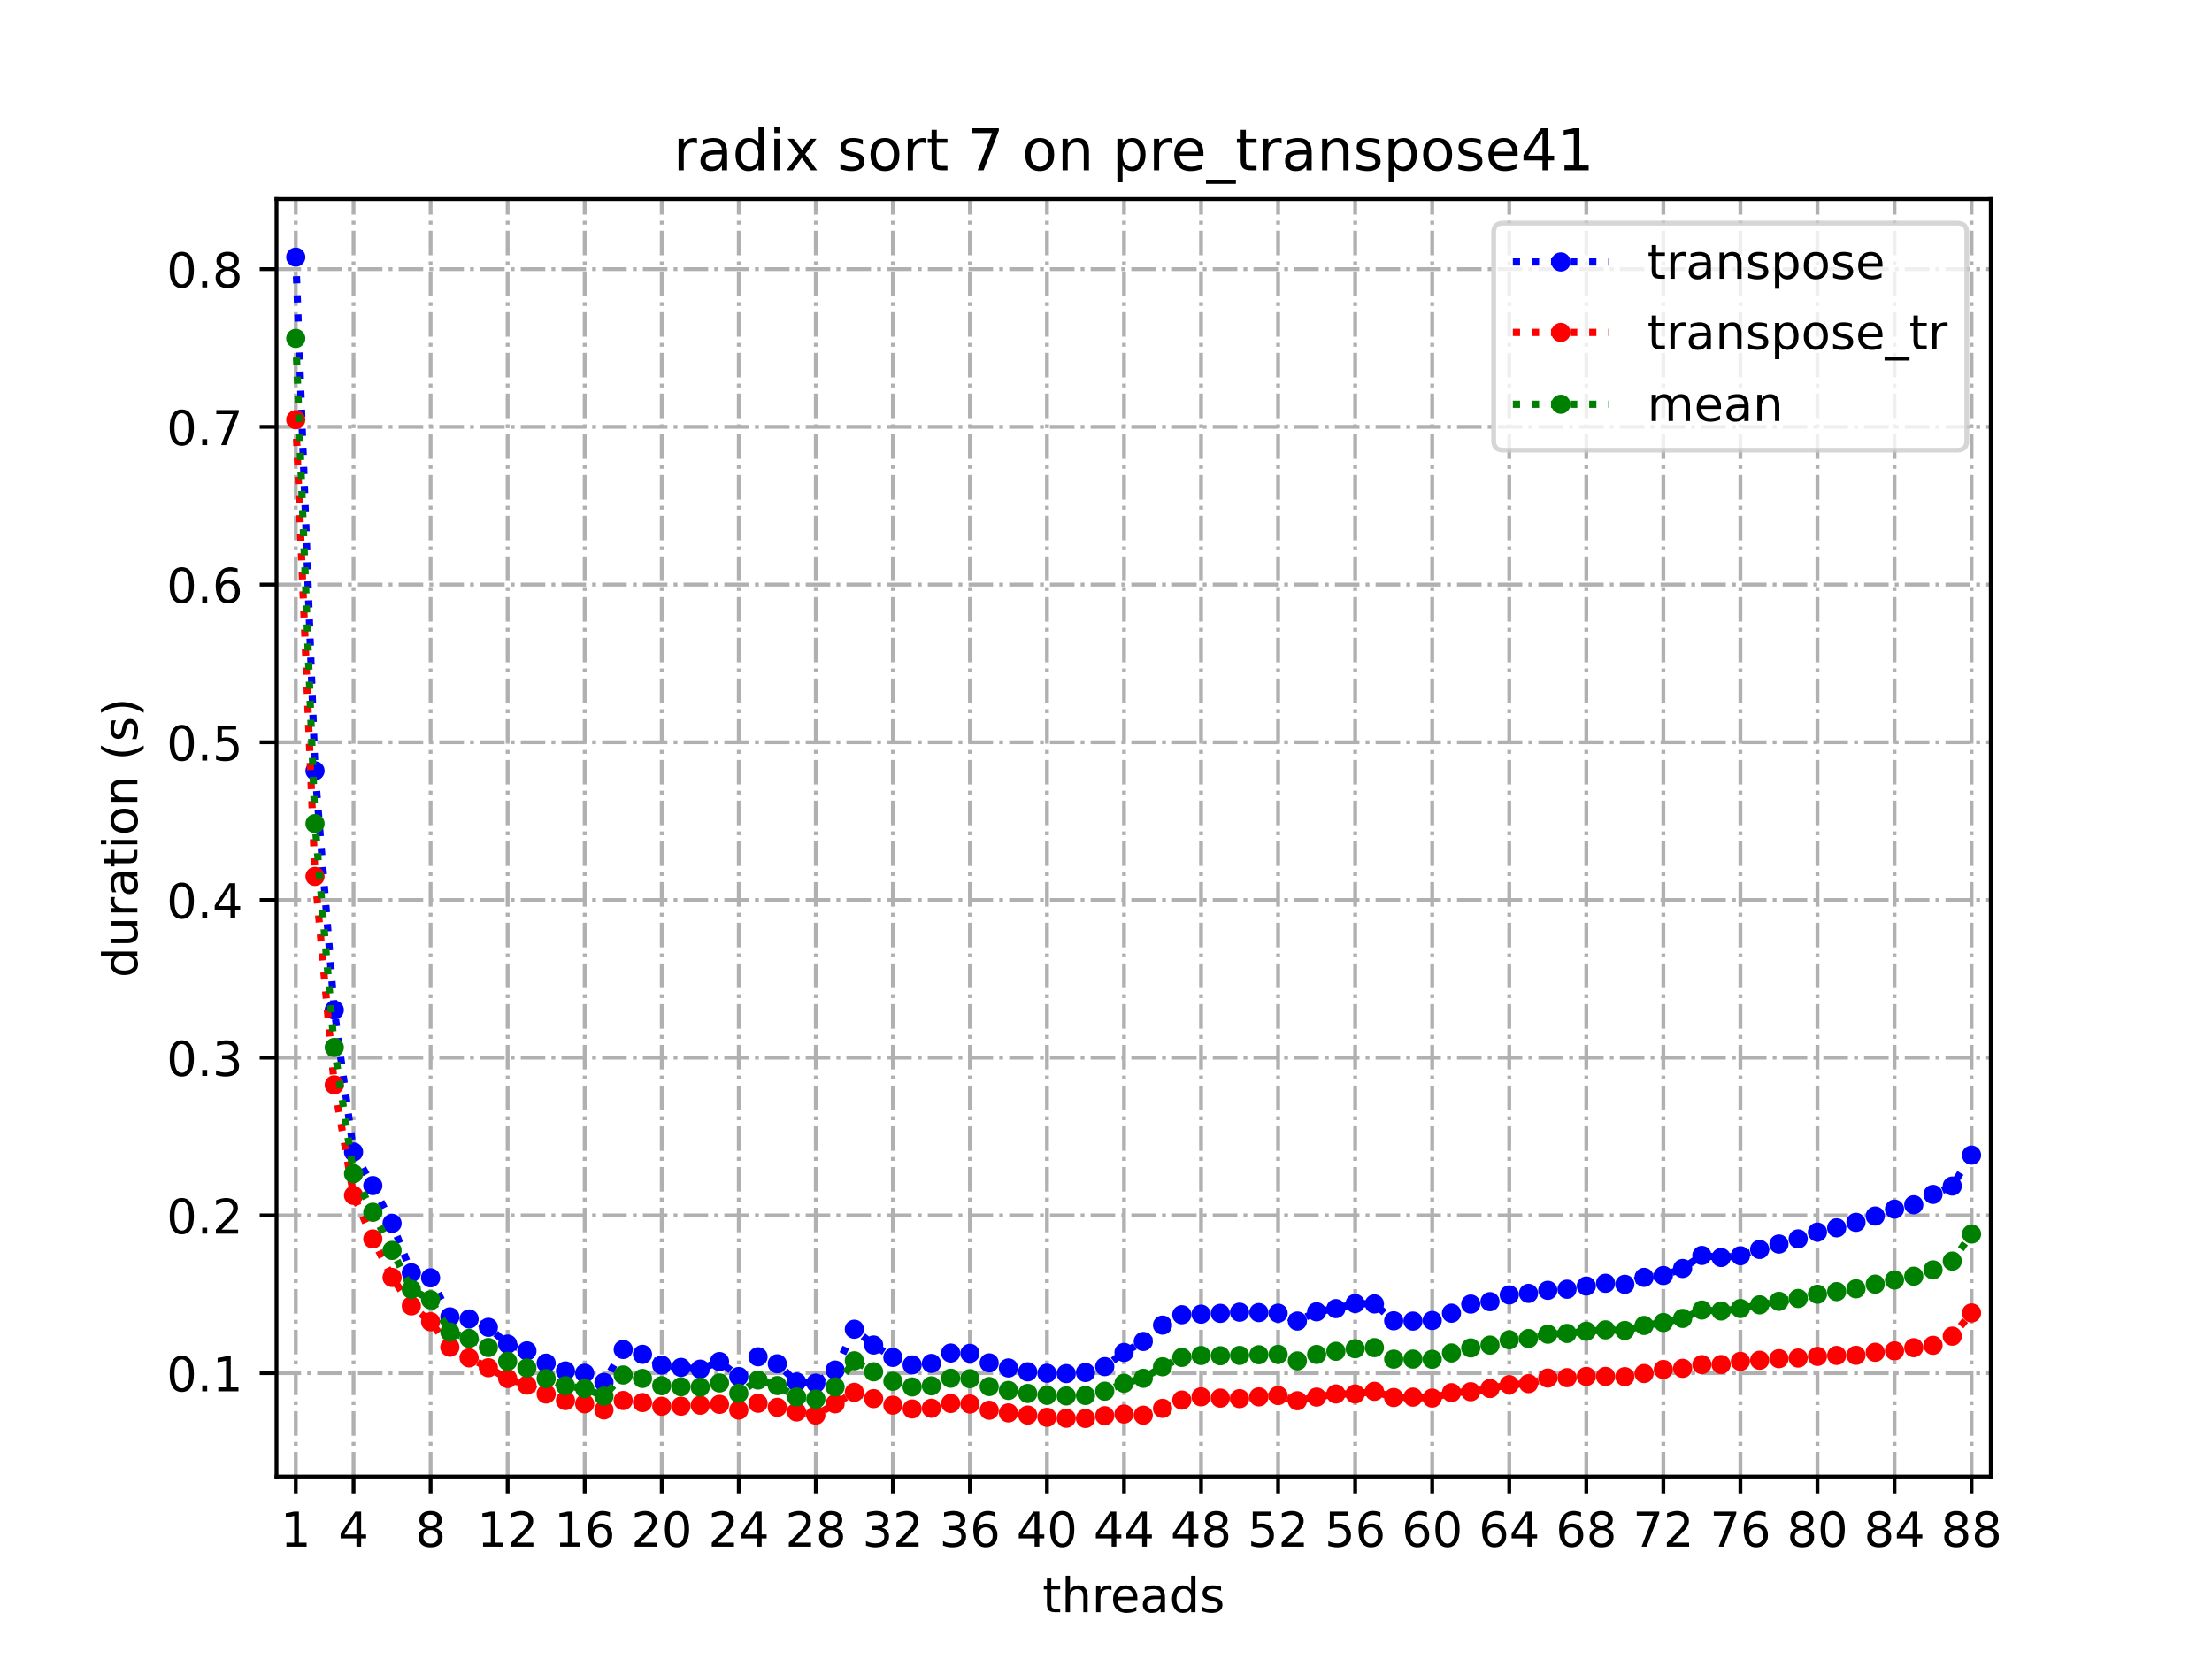 <?xml version="1.0" encoding="utf-8" standalone="no"?>
<!DOCTYPE svg PUBLIC "-//W3C//DTD SVG 1.1//EN"
  "http://www.w3.org/Graphics/SVG/1.1/DTD/svg11.dtd">
<!-- Created with matplotlib (https://matplotlib.org/) -->
<svg height="345.6pt" version="1.1" viewBox="0 0 460.8 345.6" width="460.8pt" xmlns="http://www.w3.org/2000/svg" xmlns:xlink="http://www.w3.org/1999/xlink">
 <defs>
  <style type="text/css">
*{stroke-linecap:butt;stroke-linejoin:round;}
  </style>
 </defs>
 <g id="figure_1">
  <g id="patch_1">
   <path d="M 0 345.6 
L 460.8 345.6 
L 460.8 0 
L 0 0 
z
" style="fill:#ffffff;"/>
  </g>
  <g id="axes_1">
   <g id="patch_2">
    <path d="M 57.6 307.584 
L 414.72 307.584 
L 414.72 41.472 
L 57.6 41.472 
z
" style="fill:#ffffff;"/>
   </g>
   <g id="matplotlib.axis_1">
    <g id="xtick_1">
     <g id="line2d_1">
      <path clip-path="url(#pbe1c4da009)" d="M 61.613 307.584 
L 61.613 41.472 
" style="fill:none;stroke:#b0b0b0;stroke-dasharray:5.12,1.28,0.8,1.28;stroke-dashoffset:0;stroke-width:0.8;"/>
     </g>
     <g id="line2d_2">
      <defs>
       <path d="M 0 0 
L 0 3.5 
" id="m6b5ded2c38" style="stroke:#000000;stroke-width:0.8;"/>
      </defs>
      <g>
       <use style="stroke:#000000;stroke-width:0.8;" x="61.613" xlink:href="#m6b5ded2c38" y="307.584"/>
      </g>
     </g>
     <g id="text_1">
      <!-- 1 -->
      <defs>
       <path d="M 12.406 8.297 
L 28.516 8.297 
L 28.516 63.922 
L 10.984 60.406 
L 10.984 69.391 
L 28.422 72.906 
L 38.281 72.906 
L 38.281 8.297 
L 54.391 8.297 
L 54.391 0 
L 12.406 0 
z
" id="DejaVuSans-49"/>
      </defs>
      <g transform="translate(58.431 322.182)scale(0.1 -0.1)">
       <use xlink:href="#DejaVuSans-49"/>
      </g>
     </g>
    </g>
    <g id="xtick_2">
     <g id="line2d_3">
      <path clip-path="url(#pbe1c4da009)" d="M 73.65 307.584 
L 73.65 41.472 
" style="fill:none;stroke:#b0b0b0;stroke-dasharray:5.12,1.28,0.8,1.28;stroke-dashoffset:0;stroke-width:0.8;"/>
     </g>
     <g id="line2d_4">
      <g>
       <use style="stroke:#000000;stroke-width:0.8;" x="73.65" xlink:href="#m6b5ded2c38" y="307.584"/>
      </g>
     </g>
     <g id="text_2">
      <!-- 4 -->
      <defs>
       <path d="M 37.797 64.312 
L 12.891 25.391 
L 37.797 25.391 
z
M 35.203 72.906 
L 47.609 72.906 
L 47.609 25.391 
L 58.016 25.391 
L 58.016 17.188 
L 47.609 17.188 
L 47.609 0 
L 37.797 0 
L 37.797 17.188 
L 4.891 17.188 
L 4.891 26.703 
z
" id="DejaVuSans-52"/>
      </defs>
      <g transform="translate(70.469 322.182)scale(0.1 -0.1)">
       <use xlink:href="#DejaVuSans-52"/>
      </g>
     </g>
    </g>
    <g id="xtick_3">
     <g id="line2d_5">
      <path clip-path="url(#pbe1c4da009)" d="M 89.701 307.584 
L 89.701 41.472 
" style="fill:none;stroke:#b0b0b0;stroke-dasharray:5.12,1.28,0.8,1.28;stroke-dashoffset:0;stroke-width:0.8;"/>
     </g>
     <g id="line2d_6">
      <g>
       <use style="stroke:#000000;stroke-width:0.8;" x="89.701" xlink:href="#m6b5ded2c38" y="307.584"/>
      </g>
     </g>
     <g id="text_3">
      <!-- 8 -->
      <defs>
       <path d="M 31.781 34.625 
Q 24.75 34.625 20.719 30.859 
Q 16.703 27.094 16.703 20.516 
Q 16.703 13.922 20.719 10.156 
Q 24.75 6.391 31.781 6.391 
Q 38.812 6.391 42.859 10.172 
Q 46.922 13.969 46.922 20.516 
Q 46.922 27.094 42.891 30.859 
Q 38.875 34.625 31.781 34.625 
z
M 21.922 38.812 
Q 15.578 40.375 12.031 44.719 
Q 8.5 49.078 8.5 55.328 
Q 8.5 64.062 14.719 69.141 
Q 20.953 74.219 31.781 74.219 
Q 42.672 74.219 48.875 69.141 
Q 55.078 64.062 55.078 55.328 
Q 55.078 49.078 51.531 44.719 
Q 48 40.375 41.703 38.812 
Q 48.828 37.156 52.797 32.312 
Q 56.781 27.484 56.781 20.516 
Q 56.781 9.906 50.312 4.234 
Q 43.844 -1.422 31.781 -1.422 
Q 19.734 -1.422 13.25 4.234 
Q 6.781 9.906 6.781 20.516 
Q 6.781 27.484 10.781 32.312 
Q 14.797 37.156 21.922 38.812 
z
M 18.312 54.391 
Q 18.312 48.734 21.844 45.562 
Q 25.391 42.391 31.781 42.391 
Q 38.141 42.391 41.719 45.562 
Q 45.312 48.734 45.312 54.391 
Q 45.312 60.062 41.719 63.234 
Q 38.141 66.406 31.781 66.406 
Q 25.391 66.406 21.844 63.234 
Q 18.312 60.062 18.312 54.391 
z
" id="DejaVuSans-56"/>
      </defs>
      <g transform="translate(86.519 322.182)scale(0.1 -0.1)">
       <use xlink:href="#DejaVuSans-56"/>
      </g>
     </g>
    </g>
    <g id="xtick_4">
     <g id="line2d_7">
      <path clip-path="url(#pbe1c4da009)" d="M 105.751 307.584 
L 105.751 41.472 
" style="fill:none;stroke:#b0b0b0;stroke-dasharray:5.12,1.28,0.8,1.28;stroke-dashoffset:0;stroke-width:0.8;"/>
     </g>
     <g id="line2d_8">
      <g>
       <use style="stroke:#000000;stroke-width:0.8;" x="105.751" xlink:href="#m6b5ded2c38" y="307.584"/>
      </g>
     </g>
     <g id="text_4">
      <!-- 12 -->
      <defs>
       <path d="M 19.188 8.297 
L 53.609 8.297 
L 53.609 0 
L 7.328 0 
L 7.328 8.297 
Q 12.938 14.109 22.625 23.891 
Q 32.328 33.688 34.812 36.531 
Q 39.547 41.844 41.422 45.531 
Q 43.312 49.219 43.312 52.781 
Q 43.312 58.594 39.234 62.25 
Q 35.156 65.922 28.609 65.922 
Q 23.969 65.922 18.812 64.312 
Q 13.672 62.703 7.812 59.422 
L 7.812 69.391 
Q 13.766 71.781 18.938 73 
Q 24.125 74.219 28.422 74.219 
Q 39.75 74.219 46.484 68.547 
Q 53.219 62.891 53.219 53.422 
Q 53.219 48.922 51.531 44.891 
Q 49.859 40.875 45.406 35.406 
Q 44.188 33.984 37.641 27.219 
Q 31.109 20.453 19.188 8.297 
z
" id="DejaVuSans-50"/>
      </defs>
      <g transform="translate(99.389 322.182)scale(0.1 -0.1)">
       <use xlink:href="#DejaVuSans-49"/>
       <use x="63.623" xlink:href="#DejaVuSans-50"/>
      </g>
     </g>
    </g>
    <g id="xtick_5">
     <g id="line2d_9">
      <path clip-path="url(#pbe1c4da009)" d="M 121.801 307.584 
L 121.801 41.472 
" style="fill:none;stroke:#b0b0b0;stroke-dasharray:5.12,1.28,0.8,1.28;stroke-dashoffset:0;stroke-width:0.8;"/>
     </g>
     <g id="line2d_10">
      <g>
       <use style="stroke:#000000;stroke-width:0.8;" x="121.801" xlink:href="#m6b5ded2c38" y="307.584"/>
      </g>
     </g>
     <g id="text_5">
      <!-- 16 -->
      <defs>
       <path d="M 33.016 40.375 
Q 26.375 40.375 22.484 35.828 
Q 18.609 31.297 18.609 23.391 
Q 18.609 15.531 22.484 10.953 
Q 26.375 6.391 33.016 6.391 
Q 39.656 6.391 43.531 10.953 
Q 47.406 15.531 47.406 23.391 
Q 47.406 31.297 43.531 35.828 
Q 39.656 40.375 33.016 40.375 
z
M 52.594 71.297 
L 52.594 62.312 
Q 48.875 64.062 45.094 64.984 
Q 41.312 65.922 37.594 65.922 
Q 27.828 65.922 22.672 59.328 
Q 17.531 52.734 16.797 39.406 
Q 19.672 43.656 24.016 45.922 
Q 28.375 48.188 33.594 48.188 
Q 44.578 48.188 50.953 41.516 
Q 57.328 34.859 57.328 23.391 
Q 57.328 12.156 50.688 5.359 
Q 44.047 -1.422 33.016 -1.422 
Q 20.359 -1.422 13.672 8.266 
Q 6.984 17.969 6.984 36.375 
Q 6.984 53.656 15.188 63.938 
Q 23.391 74.219 37.203 74.219 
Q 40.922 74.219 44.703 73.484 
Q 48.484 72.75 52.594 71.297 
z
" id="DejaVuSans-54"/>
      </defs>
      <g transform="translate(115.439 322.182)scale(0.1 -0.1)">
       <use xlink:href="#DejaVuSans-49"/>
       <use x="63.623" xlink:href="#DejaVuSans-54"/>
      </g>
     </g>
    </g>
    <g id="xtick_6">
     <g id="line2d_11">
      <path clip-path="url(#pbe1c4da009)" d="M 137.852 307.584 
L 137.852 41.472 
" style="fill:none;stroke:#b0b0b0;stroke-dasharray:5.12,1.28,0.8,1.28;stroke-dashoffset:0;stroke-width:0.8;"/>
     </g>
     <g id="line2d_12">
      <g>
       <use style="stroke:#000000;stroke-width:0.8;" x="137.852" xlink:href="#m6b5ded2c38" y="307.584"/>
      </g>
     </g>
     <g id="text_6">
      <!-- 20 -->
      <defs>
       <path d="M 31.781 66.406 
Q 24.172 66.406 20.328 58.906 
Q 16.5 51.422 16.5 36.375 
Q 16.5 21.391 20.328 13.891 
Q 24.172 6.391 31.781 6.391 
Q 39.453 6.391 43.281 13.891 
Q 47.125 21.391 47.125 36.375 
Q 47.125 51.422 43.281 58.906 
Q 39.453 66.406 31.781 66.406 
z
M 31.781 74.219 
Q 44.047 74.219 50.516 64.516 
Q 56.984 54.828 56.984 36.375 
Q 56.984 17.969 50.516 8.266 
Q 44.047 -1.422 31.781 -1.422 
Q 19.531 -1.422 13.062 8.266 
Q 6.594 17.969 6.594 36.375 
Q 6.594 54.828 13.062 64.516 
Q 19.531 74.219 31.781 74.219 
z
" id="DejaVuSans-48"/>
      </defs>
      <g transform="translate(131.489 322.182)scale(0.1 -0.1)">
       <use xlink:href="#DejaVuSans-50"/>
       <use x="63.623" xlink:href="#DejaVuSans-48"/>
      </g>
     </g>
    </g>
    <g id="xtick_7">
     <g id="line2d_13">
      <path clip-path="url(#pbe1c4da009)" d="M 153.902 307.584 
L 153.902 41.472 
" style="fill:none;stroke:#b0b0b0;stroke-dasharray:5.12,1.28,0.8,1.28;stroke-dashoffset:0;stroke-width:0.8;"/>
     </g>
     <g id="line2d_14">
      <g>
       <use style="stroke:#000000;stroke-width:0.8;" x="153.902" xlink:href="#m6b5ded2c38" y="307.584"/>
      </g>
     </g>
     <g id="text_7">
      <!-- 24 -->
      <g transform="translate(147.54 322.182)scale(0.1 -0.1)">
       <use xlink:href="#DejaVuSans-50"/>
       <use x="63.623" xlink:href="#DejaVuSans-52"/>
      </g>
     </g>
    </g>
    <g id="xtick_8">
     <g id="line2d_15">
      <path clip-path="url(#pbe1c4da009)" d="M 169.952 307.584 
L 169.952 41.472 
" style="fill:none;stroke:#b0b0b0;stroke-dasharray:5.12,1.28,0.8,1.28;stroke-dashoffset:0;stroke-width:0.8;"/>
     </g>
     <g id="line2d_16">
      <g>
       <use style="stroke:#000000;stroke-width:0.8;" x="169.952" xlink:href="#m6b5ded2c38" y="307.584"/>
      </g>
     </g>
     <g id="text_8">
      <!-- 28 -->
      <g transform="translate(163.59 322.182)scale(0.1 -0.1)">
       <use xlink:href="#DejaVuSans-50"/>
       <use x="63.623" xlink:href="#DejaVuSans-56"/>
      </g>
     </g>
    </g>
    <g id="xtick_9">
     <g id="line2d_17">
      <path clip-path="url(#pbe1c4da009)" d="M 186.003 307.584 
L 186.003 41.472 
" style="fill:none;stroke:#b0b0b0;stroke-dasharray:5.12,1.28,0.8,1.28;stroke-dashoffset:0;stroke-width:0.8;"/>
     </g>
     <g id="line2d_18">
      <g>
       <use style="stroke:#000000;stroke-width:0.8;" x="186.003" xlink:href="#m6b5ded2c38" y="307.584"/>
      </g>
     </g>
     <g id="text_9">
      <!-- 32 -->
      <defs>
       <path d="M 40.578 39.312 
Q 47.656 37.797 51.625 33 
Q 55.609 28.219 55.609 21.188 
Q 55.609 10.406 48.188 4.484 
Q 40.766 -1.422 27.094 -1.422 
Q 22.516 -1.422 17.656 -0.516 
Q 12.797 0.391 7.625 2.203 
L 7.625 11.719 
Q 11.719 9.328 16.594 8.109 
Q 21.484 6.891 26.812 6.891 
Q 36.078 6.891 40.938 10.547 
Q 45.797 14.203 45.797 21.188 
Q 45.797 27.641 41.281 31.266 
Q 36.766 34.906 28.719 34.906 
L 20.219 34.906 
L 20.219 43.016 
L 29.109 43.016 
Q 36.375 43.016 40.234 45.922 
Q 44.094 48.828 44.094 54.297 
Q 44.094 59.906 40.109 62.906 
Q 36.141 65.922 28.719 65.922 
Q 24.656 65.922 20.016 65.031 
Q 15.375 64.156 9.812 62.312 
L 9.812 71.094 
Q 15.438 72.656 20.344 73.438 
Q 25.25 74.219 29.594 74.219 
Q 40.828 74.219 47.359 69.109 
Q 53.906 64.016 53.906 55.328 
Q 53.906 49.266 50.438 45.094 
Q 46.969 40.922 40.578 39.312 
z
" id="DejaVuSans-51"/>
      </defs>
      <g transform="translate(179.64 322.182)scale(0.1 -0.1)">
       <use xlink:href="#DejaVuSans-51"/>
       <use x="63.623" xlink:href="#DejaVuSans-50"/>
      </g>
     </g>
    </g>
    <g id="xtick_10">
     <g id="line2d_19">
      <path clip-path="url(#pbe1c4da009)" d="M 202.053 307.584 
L 202.053 41.472 
" style="fill:none;stroke:#b0b0b0;stroke-dasharray:5.12,1.28,0.8,1.28;stroke-dashoffset:0;stroke-width:0.8;"/>
     </g>
     <g id="line2d_20">
      <g>
       <use style="stroke:#000000;stroke-width:0.8;" x="202.053" xlink:href="#m6b5ded2c38" y="307.584"/>
      </g>
     </g>
     <g id="text_10">
      <!-- 36 -->
      <g transform="translate(195.691 322.182)scale(0.1 -0.1)">
       <use xlink:href="#DejaVuSans-51"/>
       <use x="63.623" xlink:href="#DejaVuSans-54"/>
      </g>
     </g>
    </g>
    <g id="xtick_11">
     <g id="line2d_21">
      <path clip-path="url(#pbe1c4da009)" d="M 218.103 307.584 
L 218.103 41.472 
" style="fill:none;stroke:#b0b0b0;stroke-dasharray:5.12,1.28,0.8,1.28;stroke-dashoffset:0;stroke-width:0.8;"/>
     </g>
     <g id="line2d_22">
      <g>
       <use style="stroke:#000000;stroke-width:0.8;" x="218.103" xlink:href="#m6b5ded2c38" y="307.584"/>
      </g>
     </g>
     <g id="text_11">
      <!-- 40 -->
      <g transform="translate(211.741 322.182)scale(0.1 -0.1)">
       <use xlink:href="#DejaVuSans-52"/>
       <use x="63.623" xlink:href="#DejaVuSans-48"/>
      </g>
     </g>
    </g>
    <g id="xtick_12">
     <g id="line2d_23">
      <path clip-path="url(#pbe1c4da009)" d="M 234.154 307.584 
L 234.154 41.472 
" style="fill:none;stroke:#b0b0b0;stroke-dasharray:5.12,1.28,0.8,1.28;stroke-dashoffset:0;stroke-width:0.8;"/>
     </g>
     <g id="line2d_24">
      <g>
       <use style="stroke:#000000;stroke-width:0.8;" x="234.154" xlink:href="#m6b5ded2c38" y="307.584"/>
      </g>
     </g>
     <g id="text_12">
      <!-- 44 -->
      <g transform="translate(227.791 322.182)scale(0.1 -0.1)">
       <use xlink:href="#DejaVuSans-52"/>
       <use x="63.623" xlink:href="#DejaVuSans-52"/>
      </g>
     </g>
    </g>
    <g id="xtick_13">
     <g id="line2d_25">
      <path clip-path="url(#pbe1c4da009)" d="M 250.204 307.584 
L 250.204 41.472 
" style="fill:none;stroke:#b0b0b0;stroke-dasharray:5.12,1.28,0.8,1.28;stroke-dashoffset:0;stroke-width:0.8;"/>
     </g>
     <g id="line2d_26">
      <g>
       <use style="stroke:#000000;stroke-width:0.8;" x="250.204" xlink:href="#m6b5ded2c38" y="307.584"/>
      </g>
     </g>
     <g id="text_13">
      <!-- 48 -->
      <g transform="translate(243.842 322.182)scale(0.1 -0.1)">
       <use xlink:href="#DejaVuSans-52"/>
       <use x="63.623" xlink:href="#DejaVuSans-56"/>
      </g>
     </g>
    </g>
    <g id="xtick_14">
     <g id="line2d_27">
      <path clip-path="url(#pbe1c4da009)" d="M 266.254 307.584 
L 266.254 41.472 
" style="fill:none;stroke:#b0b0b0;stroke-dasharray:5.12,1.28,0.8,1.28;stroke-dashoffset:0;stroke-width:0.8;"/>
     </g>
     <g id="line2d_28">
      <g>
       <use style="stroke:#000000;stroke-width:0.8;" x="266.254" xlink:href="#m6b5ded2c38" y="307.584"/>
      </g>
     </g>
     <g id="text_14">
      <!-- 52 -->
      <defs>
       <path d="M 10.797 72.906 
L 49.516 72.906 
L 49.516 64.594 
L 19.828 64.594 
L 19.828 46.734 
Q 21.969 47.469 24.109 47.828 
Q 26.266 48.188 28.422 48.188 
Q 40.625 48.188 47.75 41.5 
Q 54.891 34.812 54.891 23.391 
Q 54.891 11.625 47.562 5.094 
Q 40.234 -1.422 26.906 -1.422 
Q 22.312 -1.422 17.547 -0.641 
Q 12.797 0.141 7.719 1.703 
L 7.719 11.625 
Q 12.109 9.234 16.797 8.062 
Q 21.484 6.891 26.703 6.891 
Q 35.156 6.891 40.078 11.328 
Q 45.016 15.766 45.016 23.391 
Q 45.016 31 40.078 35.438 
Q 35.156 39.891 26.703 39.891 
Q 22.75 39.891 18.812 39.016 
Q 14.891 38.141 10.797 36.281 
z
" id="DejaVuSans-53"/>
      </defs>
      <g transform="translate(259.892 322.182)scale(0.1 -0.1)">
       <use xlink:href="#DejaVuSans-53"/>
       <use x="63.623" xlink:href="#DejaVuSans-50"/>
      </g>
     </g>
    </g>
    <g id="xtick_15">
     <g id="line2d_29">
      <path clip-path="url(#pbe1c4da009)" d="M 282.305 307.584 
L 282.305 41.472 
" style="fill:none;stroke:#b0b0b0;stroke-dasharray:5.12,1.28,0.8,1.28;stroke-dashoffset:0;stroke-width:0.8;"/>
     </g>
     <g id="line2d_30">
      <g>
       <use style="stroke:#000000;stroke-width:0.8;" x="282.305" xlink:href="#m6b5ded2c38" y="307.584"/>
      </g>
     </g>
     <g id="text_15">
      <!-- 56 -->
      <g transform="translate(275.942 322.182)scale(0.1 -0.1)">
       <use xlink:href="#DejaVuSans-53"/>
       <use x="63.623" xlink:href="#DejaVuSans-54"/>
      </g>
     </g>
    </g>
    <g id="xtick_16">
     <g id="line2d_31">
      <path clip-path="url(#pbe1c4da009)" d="M 298.355 307.584 
L 298.355 41.472 
" style="fill:none;stroke:#b0b0b0;stroke-dasharray:5.12,1.28,0.8,1.28;stroke-dashoffset:0;stroke-width:0.8;"/>
     </g>
     <g id="line2d_32">
      <g>
       <use style="stroke:#000000;stroke-width:0.8;" x="298.355" xlink:href="#m6b5ded2c38" y="307.584"/>
      </g>
     </g>
     <g id="text_16">
      <!-- 60 -->
      <g transform="translate(291.993 322.182)scale(0.1 -0.1)">
       <use xlink:href="#DejaVuSans-54"/>
       <use x="63.623" xlink:href="#DejaVuSans-48"/>
      </g>
     </g>
    </g>
    <g id="xtick_17">
     <g id="line2d_33">
      <path clip-path="url(#pbe1c4da009)" d="M 314.405 307.584 
L 314.405 41.472 
" style="fill:none;stroke:#b0b0b0;stroke-dasharray:5.12,1.28,0.8,1.28;stroke-dashoffset:0;stroke-width:0.8;"/>
     </g>
     <g id="line2d_34">
      <g>
       <use style="stroke:#000000;stroke-width:0.8;" x="314.405" xlink:href="#m6b5ded2c38" y="307.584"/>
      </g>
     </g>
     <g id="text_17">
      <!-- 64 -->
      <g transform="translate(308.043 322.182)scale(0.1 -0.1)">
       <use xlink:href="#DejaVuSans-54"/>
       <use x="63.623" xlink:href="#DejaVuSans-52"/>
      </g>
     </g>
    </g>
    <g id="xtick_18">
     <g id="line2d_35">
      <path clip-path="url(#pbe1c4da009)" d="M 330.456 307.584 
L 330.456 41.472 
" style="fill:none;stroke:#b0b0b0;stroke-dasharray:5.12,1.28,0.8,1.28;stroke-dashoffset:0;stroke-width:0.8;"/>
     </g>
     <g id="line2d_36">
      <g>
       <use style="stroke:#000000;stroke-width:0.8;" x="330.456" xlink:href="#m6b5ded2c38" y="307.584"/>
      </g>
     </g>
     <g id="text_18">
      <!-- 68 -->
      <g transform="translate(324.093 322.182)scale(0.1 -0.1)">
       <use xlink:href="#DejaVuSans-54"/>
       <use x="63.623" xlink:href="#DejaVuSans-56"/>
      </g>
     </g>
    </g>
    <g id="xtick_19">
     <g id="line2d_37">
      <path clip-path="url(#pbe1c4da009)" d="M 346.506 307.584 
L 346.506 41.472 
" style="fill:none;stroke:#b0b0b0;stroke-dasharray:5.12,1.28,0.8,1.28;stroke-dashoffset:0;stroke-width:0.8;"/>
     </g>
     <g id="line2d_38">
      <g>
       <use style="stroke:#000000;stroke-width:0.8;" x="346.506" xlink:href="#m6b5ded2c38" y="307.584"/>
      </g>
     </g>
     <g id="text_19">
      <!-- 72 -->
      <defs>
       <path d="M 8.203 72.906 
L 55.078 72.906 
L 55.078 68.703 
L 28.609 0 
L 18.312 0 
L 43.219 64.594 
L 8.203 64.594 
z
" id="DejaVuSans-55"/>
      </defs>
      <g transform="translate(340.144 322.182)scale(0.1 -0.1)">
       <use xlink:href="#DejaVuSans-55"/>
       <use x="63.623" xlink:href="#DejaVuSans-50"/>
      </g>
     </g>
    </g>
    <g id="xtick_20">
     <g id="line2d_39">
      <path clip-path="url(#pbe1c4da009)" d="M 362.556 307.584 
L 362.556 41.472 
" style="fill:none;stroke:#b0b0b0;stroke-dasharray:5.12,1.28,0.8,1.28;stroke-dashoffset:0;stroke-width:0.8;"/>
     </g>
     <g id="line2d_40">
      <g>
       <use style="stroke:#000000;stroke-width:0.8;" x="362.556" xlink:href="#m6b5ded2c38" y="307.584"/>
      </g>
     </g>
     <g id="text_20">
      <!-- 76 -->
      <g transform="translate(356.194 322.182)scale(0.1 -0.1)">
       <use xlink:href="#DejaVuSans-55"/>
       <use x="63.623" xlink:href="#DejaVuSans-54"/>
      </g>
     </g>
    </g>
    <g id="xtick_21">
     <g id="line2d_41">
      <path clip-path="url(#pbe1c4da009)" d="M 378.607 307.584 
L 378.607 41.472 
" style="fill:none;stroke:#b0b0b0;stroke-dasharray:5.12,1.28,0.8,1.28;stroke-dashoffset:0;stroke-width:0.8;"/>
     </g>
     <g id="line2d_42">
      <g>
       <use style="stroke:#000000;stroke-width:0.8;" x="378.607" xlink:href="#m6b5ded2c38" y="307.584"/>
      </g>
     </g>
     <g id="text_21">
      <!-- 80 -->
      <g transform="translate(372.244 322.182)scale(0.1 -0.1)">
       <use xlink:href="#DejaVuSans-56"/>
       <use x="63.623" xlink:href="#DejaVuSans-48"/>
      </g>
     </g>
    </g>
    <g id="xtick_22">
     <g id="line2d_43">
      <path clip-path="url(#pbe1c4da009)" d="M 394.657 307.584 
L 394.657 41.472 
" style="fill:none;stroke:#b0b0b0;stroke-dasharray:5.12,1.28,0.8,1.28;stroke-dashoffset:0;stroke-width:0.8;"/>
     </g>
     <g id="line2d_44">
      <g>
       <use style="stroke:#000000;stroke-width:0.8;" x="394.657" xlink:href="#m6b5ded2c38" y="307.584"/>
      </g>
     </g>
     <g id="text_22">
      <!-- 84 -->
      <g transform="translate(388.295 322.182)scale(0.1 -0.1)">
       <use xlink:href="#DejaVuSans-56"/>
       <use x="63.623" xlink:href="#DejaVuSans-52"/>
      </g>
     </g>
    </g>
    <g id="xtick_23">
     <g id="line2d_45">
      <path clip-path="url(#pbe1c4da009)" d="M 410.707 307.584 
L 410.707 41.472 
" style="fill:none;stroke:#b0b0b0;stroke-dasharray:5.12,1.28,0.8,1.28;stroke-dashoffset:0;stroke-width:0.8;"/>
     </g>
     <g id="line2d_46">
      <g>
       <use style="stroke:#000000;stroke-width:0.8;" x="410.707" xlink:href="#m6b5ded2c38" y="307.584"/>
      </g>
     </g>
     <g id="text_23">
      <!-- 88 -->
      <g transform="translate(404.345 322.182)scale(0.1 -0.1)">
       <use xlink:href="#DejaVuSans-56"/>
       <use x="63.623" xlink:href="#DejaVuSans-56"/>
      </g>
     </g>
    </g>
    <g id="text_24">
     <!-- threads -->
     <defs>
      <path d="M 18.312 70.219 
L 18.312 54.688 
L 36.812 54.688 
L 36.812 47.703 
L 18.312 47.703 
L 18.312 18.016 
Q 18.312 11.328 20.141 9.422 
Q 21.969 7.516 27.594 7.516 
L 36.812 7.516 
L 36.812 0 
L 27.594 0 
Q 17.188 0 13.234 3.875 
Q 9.281 7.766 9.281 18.016 
L 9.281 47.703 
L 2.688 47.703 
L 2.688 54.688 
L 9.281 54.688 
L 9.281 70.219 
z
" id="DejaVuSans-116"/>
      <path d="M 54.891 33.016 
L 54.891 0 
L 45.906 0 
L 45.906 32.719 
Q 45.906 40.484 42.875 44.328 
Q 39.844 48.188 33.797 48.188 
Q 26.516 48.188 22.312 43.547 
Q 18.109 38.922 18.109 30.906 
L 18.109 0 
L 9.078 0 
L 9.078 75.984 
L 18.109 75.984 
L 18.109 46.188 
Q 21.344 51.125 25.703 53.562 
Q 30.078 56 35.797 56 
Q 45.219 56 50.047 50.172 
Q 54.891 44.344 54.891 33.016 
z
" id="DejaVuSans-104"/>
      <path d="M 41.109 46.297 
Q 39.594 47.172 37.812 47.578 
Q 36.031 48 33.891 48 
Q 26.266 48 22.188 43.047 
Q 18.109 38.094 18.109 28.812 
L 18.109 0 
L 9.078 0 
L 9.078 54.688 
L 18.109 54.688 
L 18.109 46.188 
Q 20.953 51.172 25.484 53.578 
Q 30.031 56 36.531 56 
Q 37.453 56 38.578 55.875 
Q 39.703 55.766 41.062 55.516 
z
" id="DejaVuSans-114"/>
      <path d="M 56.203 29.594 
L 56.203 25.203 
L 14.891 25.203 
Q 15.484 15.922 20.484 11.062 
Q 25.484 6.203 34.422 6.203 
Q 39.594 6.203 44.453 7.469 
Q 49.312 8.734 54.109 11.281 
L 54.109 2.781 
Q 49.266 0.734 44.188 -0.344 
Q 39.109 -1.422 33.891 -1.422 
Q 20.797 -1.422 13.156 6.188 
Q 5.516 13.812 5.516 26.812 
Q 5.516 40.234 12.766 48.109 
Q 20.016 56 32.328 56 
Q 43.359 56 49.781 48.891 
Q 56.203 41.797 56.203 29.594 
z
M 47.219 32.234 
Q 47.125 39.594 43.094 43.984 
Q 39.062 48.391 32.422 48.391 
Q 24.906 48.391 20.391 44.141 
Q 15.875 39.891 15.188 32.172 
z
" id="DejaVuSans-101"/>
      <path d="M 34.281 27.484 
Q 23.391 27.484 19.188 25 
Q 14.984 22.516 14.984 16.5 
Q 14.984 11.719 18.141 8.906 
Q 21.297 6.109 26.703 6.109 
Q 34.188 6.109 38.703 11.406 
Q 43.219 16.703 43.219 25.484 
L 43.219 27.484 
z
M 52.203 31.203 
L 52.203 0 
L 43.219 0 
L 43.219 8.297 
Q 40.141 3.328 35.547 0.953 
Q 30.953 -1.422 24.312 -1.422 
Q 15.922 -1.422 10.953 3.297 
Q 6 8.016 6 15.922 
Q 6 25.141 12.172 29.828 
Q 18.359 34.516 30.609 34.516 
L 43.219 34.516 
L 43.219 35.406 
Q 43.219 41.609 39.141 45 
Q 35.062 48.391 27.688 48.391 
Q 23 48.391 18.547 47.266 
Q 14.109 46.141 10.016 43.891 
L 10.016 52.203 
Q 14.938 54.109 19.578 55.047 
Q 24.219 56 28.609 56 
Q 40.484 56 46.344 49.844 
Q 52.203 43.703 52.203 31.203 
z
" id="DejaVuSans-97"/>
      <path d="M 45.406 46.391 
L 45.406 75.984 
L 54.391 75.984 
L 54.391 0 
L 45.406 0 
L 45.406 8.203 
Q 42.578 3.328 38.25 0.953 
Q 33.938 -1.422 27.875 -1.422 
Q 17.969 -1.422 11.734 6.484 
Q 5.516 14.406 5.516 27.297 
Q 5.516 40.188 11.734 48.094 
Q 17.969 56 27.875 56 
Q 33.938 56 38.25 53.625 
Q 42.578 51.266 45.406 46.391 
z
M 14.797 27.297 
Q 14.797 17.391 18.875 11.75 
Q 22.953 6.109 30.078 6.109 
Q 37.203 6.109 41.297 11.75 
Q 45.406 17.391 45.406 27.297 
Q 45.406 37.203 41.297 42.844 
Q 37.203 48.484 30.078 48.484 
Q 22.953 48.484 18.875 42.844 
Q 14.797 37.203 14.797 27.297 
z
" id="DejaVuSans-100"/>
      <path d="M 44.281 53.078 
L 44.281 44.578 
Q 40.484 46.531 36.375 47.5 
Q 32.281 48.484 27.875 48.484 
Q 21.188 48.484 17.844 46.438 
Q 14.5 44.391 14.5 40.281 
Q 14.5 37.156 16.891 35.375 
Q 19.281 33.594 26.516 31.984 
L 29.594 31.297 
Q 39.156 29.25 43.188 25.516 
Q 47.219 21.781 47.219 15.094 
Q 47.219 7.469 41.188 3.016 
Q 35.156 -1.422 24.609 -1.422 
Q 20.219 -1.422 15.453 -0.562 
Q 10.688 0.297 5.422 2 
L 5.422 11.281 
Q 10.406 8.688 15.234 7.391 
Q 20.062 6.109 24.812 6.109 
Q 31.156 6.109 34.562 8.281 
Q 37.984 10.453 37.984 14.406 
Q 37.984 18.062 35.516 20.016 
Q 33.062 21.969 24.703 23.781 
L 21.578 24.516 
Q 13.234 26.266 9.516 29.906 
Q 5.812 33.547 5.812 39.891 
Q 5.812 47.609 11.281 51.797 
Q 16.75 56 26.812 56 
Q 31.781 56 36.172 55.266 
Q 40.578 54.547 44.281 53.078 
z
" id="DejaVuSans-115"/>
     </defs>
     <g transform="translate(217.169 335.861)scale(0.1 -0.1)">
      <use xlink:href="#DejaVuSans-116"/>
      <use x="39.209" xlink:href="#DejaVuSans-104"/>
      <use x="102.588" xlink:href="#DejaVuSans-114"/>
      <use x="141.451" xlink:href="#DejaVuSans-101"/>
      <use x="202.975" xlink:href="#DejaVuSans-97"/>
      <use x="264.254" xlink:href="#DejaVuSans-100"/>
      <use x="327.73" xlink:href="#DejaVuSans-115"/>
     </g>
    </g>
   </g>
   <g id="matplotlib.axis_2">
    <g id="ytick_1">
     <g id="line2d_47">
      <path clip-path="url(#pbe1c4da009)" d="M 57.6 286.04 
L 414.72 286.04 
" style="fill:none;stroke:#b0b0b0;stroke-dasharray:5.12,1.28,0.8,1.28;stroke-dashoffset:0;stroke-width:0.8;"/>
     </g>
     <g id="line2d_48">
      <defs>
       <path d="M 0 0 
L -3.5 0 
" id="m845d926d9a" style="stroke:#000000;stroke-width:0.8;"/>
      </defs>
      <g>
       <use style="stroke:#000000;stroke-width:0.8;" x="57.6" xlink:href="#m845d926d9a" y="286.04"/>
      </g>
     </g>
     <g id="text_25">
      <!-- 0.1 -->
      <defs>
       <path d="M 10.688 12.406 
L 21 12.406 
L 21 0 
L 10.688 0 
z
" id="DejaVuSans-46"/>
      </defs>
      <g transform="translate(34.697 289.839)scale(0.1 -0.1)">
       <use xlink:href="#DejaVuSans-48"/>
       <use x="63.623" xlink:href="#DejaVuSans-46"/>
       <use x="95.41" xlink:href="#DejaVuSans-49"/>
      </g>
     </g>
    </g>
    <g id="ytick_2">
     <g id="line2d_49">
      <path clip-path="url(#pbe1c4da009)" d="M 57.6 253.187 
L 414.72 253.187 
" style="fill:none;stroke:#b0b0b0;stroke-dasharray:5.12,1.28,0.8,1.28;stroke-dashoffset:0;stroke-width:0.8;"/>
     </g>
     <g id="line2d_50">
      <g>
       <use style="stroke:#000000;stroke-width:0.8;" x="57.6" xlink:href="#m845d926d9a" y="253.187"/>
      </g>
     </g>
     <g id="text_26">
      <!-- 0.2 -->
      <g transform="translate(34.697 256.986)scale(0.1 -0.1)">
       <use xlink:href="#DejaVuSans-48"/>
       <use x="63.623" xlink:href="#DejaVuSans-46"/>
       <use x="95.41" xlink:href="#DejaVuSans-50"/>
      </g>
     </g>
    </g>
    <g id="ytick_3">
     <g id="line2d_51">
      <path clip-path="url(#pbe1c4da009)" d="M 57.6 220.334 
L 414.72 220.334 
" style="fill:none;stroke:#b0b0b0;stroke-dasharray:5.12,1.28,0.8,1.28;stroke-dashoffset:0;stroke-width:0.8;"/>
     </g>
     <g id="line2d_52">
      <g>
       <use style="stroke:#000000;stroke-width:0.8;" x="57.6" xlink:href="#m845d926d9a" y="220.334"/>
      </g>
     </g>
     <g id="text_27">
      <!-- 0.3 -->
      <g transform="translate(34.697 224.133)scale(0.1 -0.1)">
       <use xlink:href="#DejaVuSans-48"/>
       <use x="63.623" xlink:href="#DejaVuSans-46"/>
       <use x="95.41" xlink:href="#DejaVuSans-51"/>
      </g>
     </g>
    </g>
    <g id="ytick_4">
     <g id="line2d_53">
      <path clip-path="url(#pbe1c4da009)" d="M 57.6 187.481 
L 414.72 187.481 
" style="fill:none;stroke:#b0b0b0;stroke-dasharray:5.12,1.28,0.8,1.28;stroke-dashoffset:0;stroke-width:0.8;"/>
     </g>
     <g id="line2d_54">
      <g>
       <use style="stroke:#000000;stroke-width:0.8;" x="57.6" xlink:href="#m845d926d9a" y="187.481"/>
      </g>
     </g>
     <g id="text_28">
      <!-- 0.4 -->
      <g transform="translate(34.697 191.28)scale(0.1 -0.1)">
       <use xlink:href="#DejaVuSans-48"/>
       <use x="63.623" xlink:href="#DejaVuSans-46"/>
       <use x="95.41" xlink:href="#DejaVuSans-52"/>
      </g>
     </g>
    </g>
    <g id="ytick_5">
     <g id="line2d_55">
      <path clip-path="url(#pbe1c4da009)" d="M 57.6 154.627 
L 414.72 154.627 
" style="fill:none;stroke:#b0b0b0;stroke-dasharray:5.12,1.28,0.8,1.28;stroke-dashoffset:0;stroke-width:0.8;"/>
     </g>
     <g id="line2d_56">
      <g>
       <use style="stroke:#000000;stroke-width:0.8;" x="57.6" xlink:href="#m845d926d9a" y="154.627"/>
      </g>
     </g>
     <g id="text_29">
      <!-- 0.5 -->
      <g transform="translate(34.697 158.427)scale(0.1 -0.1)">
       <use xlink:href="#DejaVuSans-48"/>
       <use x="63.623" xlink:href="#DejaVuSans-46"/>
       <use x="95.41" xlink:href="#DejaVuSans-53"/>
      </g>
     </g>
    </g>
    <g id="ytick_6">
     <g id="line2d_57">
      <path clip-path="url(#pbe1c4da009)" d="M 57.6 121.774 
L 414.72 121.774 
" style="fill:none;stroke:#b0b0b0;stroke-dasharray:5.12,1.28,0.8,1.28;stroke-dashoffset:0;stroke-width:0.8;"/>
     </g>
     <g id="line2d_58">
      <g>
       <use style="stroke:#000000;stroke-width:0.8;" x="57.6" xlink:href="#m845d926d9a" y="121.774"/>
      </g>
     </g>
     <g id="text_30">
      <!-- 0.6 -->
      <g transform="translate(34.697 125.573)scale(0.1 -0.1)">
       <use xlink:href="#DejaVuSans-48"/>
       <use x="63.623" xlink:href="#DejaVuSans-46"/>
       <use x="95.41" xlink:href="#DejaVuSans-54"/>
      </g>
     </g>
    </g>
    <g id="ytick_7">
     <g id="line2d_59">
      <path clip-path="url(#pbe1c4da009)" d="M 57.6 88.921 
L 414.72 88.921 
" style="fill:none;stroke:#b0b0b0;stroke-dasharray:5.12,1.28,0.8,1.28;stroke-dashoffset:0;stroke-width:0.8;"/>
     </g>
     <g id="line2d_60">
      <g>
       <use style="stroke:#000000;stroke-width:0.8;" x="57.6" xlink:href="#m845d926d9a" y="88.921"/>
      </g>
     </g>
     <g id="text_31">
      <!-- 0.7 -->
      <g transform="translate(34.697 92.72)scale(0.1 -0.1)">
       <use xlink:href="#DejaVuSans-48"/>
       <use x="63.623" xlink:href="#DejaVuSans-46"/>
       <use x="95.41" xlink:href="#DejaVuSans-55"/>
      </g>
     </g>
    </g>
    <g id="ytick_8">
     <g id="line2d_61">
      <path clip-path="url(#pbe1c4da009)" d="M 57.6 56.068 
L 414.72 56.068 
" style="fill:none;stroke:#b0b0b0;stroke-dasharray:5.12,1.28,0.8,1.28;stroke-dashoffset:0;stroke-width:0.8;"/>
     </g>
     <g id="line2d_62">
      <g>
       <use style="stroke:#000000;stroke-width:0.8;" x="57.6" xlink:href="#m845d926d9a" y="56.068"/>
      </g>
     </g>
     <g id="text_32">
      <!-- 0.8 -->
      <g transform="translate(34.697 59.867)scale(0.1 -0.1)">
       <use xlink:href="#DejaVuSans-48"/>
       <use x="63.623" xlink:href="#DejaVuSans-46"/>
       <use x="95.41" xlink:href="#DejaVuSans-56"/>
      </g>
     </g>
    </g>
    <g id="text_33">
     <!-- duration (s) -->
     <defs>
      <path d="M 8.5 21.578 
L 8.5 54.688 
L 17.484 54.688 
L 17.484 21.922 
Q 17.484 14.156 20.5 10.266 
Q 23.531 6.391 29.594 6.391 
Q 36.859 6.391 41.078 11.031 
Q 45.312 15.672 45.312 23.688 
L 45.312 54.688 
L 54.297 54.688 
L 54.297 0 
L 45.312 0 
L 45.312 8.406 
Q 42.047 3.422 37.719 1 
Q 33.406 -1.422 27.688 -1.422 
Q 18.266 -1.422 13.375 4.438 
Q 8.5 10.297 8.5 21.578 
z
M 31.109 56 
z
" id="DejaVuSans-117"/>
      <path d="M 9.422 54.688 
L 18.406 54.688 
L 18.406 0 
L 9.422 0 
z
M 9.422 75.984 
L 18.406 75.984 
L 18.406 64.594 
L 9.422 64.594 
z
" id="DejaVuSans-105"/>
      <path d="M 30.609 48.391 
Q 23.391 48.391 19.188 42.75 
Q 14.984 37.109 14.984 27.297 
Q 14.984 17.484 19.156 11.844 
Q 23.344 6.203 30.609 6.203 
Q 37.797 6.203 41.984 11.859 
Q 46.188 17.531 46.188 27.297 
Q 46.188 37.016 41.984 42.703 
Q 37.797 48.391 30.609 48.391 
z
M 30.609 56 
Q 42.328 56 49.016 48.375 
Q 55.719 40.766 55.719 27.297 
Q 55.719 13.875 49.016 6.219 
Q 42.328 -1.422 30.609 -1.422 
Q 18.844 -1.422 12.172 6.219 
Q 5.516 13.875 5.516 27.297 
Q 5.516 40.766 12.172 48.375 
Q 18.844 56 30.609 56 
z
" id="DejaVuSans-111"/>
      <path d="M 54.891 33.016 
L 54.891 0 
L 45.906 0 
L 45.906 32.719 
Q 45.906 40.484 42.875 44.328 
Q 39.844 48.188 33.797 48.188 
Q 26.516 48.188 22.312 43.547 
Q 18.109 38.922 18.109 30.906 
L 18.109 0 
L 9.078 0 
L 9.078 54.688 
L 18.109 54.688 
L 18.109 46.188 
Q 21.344 51.125 25.703 53.562 
Q 30.078 56 35.797 56 
Q 45.219 56 50.047 50.172 
Q 54.891 44.344 54.891 33.016 
z
" id="DejaVuSans-110"/>
      <path id="DejaVuSans-32"/>
      <path d="M 31 75.875 
Q 24.469 64.656 21.281 53.656 
Q 18.109 42.672 18.109 31.391 
Q 18.109 20.125 21.312 9.062 
Q 24.516 -2 31 -13.188 
L 23.188 -13.188 
Q 15.875 -1.703 12.234 9.375 
Q 8.594 20.453 8.594 31.391 
Q 8.594 42.281 12.203 53.312 
Q 15.828 64.359 23.188 75.875 
z
" id="DejaVuSans-40"/>
      <path d="M 8.016 75.875 
L 15.828 75.875 
Q 23.141 64.359 26.781 53.312 
Q 30.422 42.281 30.422 31.391 
Q 30.422 20.453 26.781 9.375 
Q 23.141 -1.703 15.828 -13.188 
L 8.016 -13.188 
Q 14.5 -2 17.703 9.062 
Q 20.906 20.125 20.906 31.391 
Q 20.906 42.672 17.703 53.656 
Q 14.5 64.656 8.016 75.875 
z
" id="DejaVuSans-41"/>
     </defs>
     <g transform="translate(28.617 203.663)rotate(-90)scale(0.1 -0.1)">
      <use xlink:href="#DejaVuSans-100"/>
      <use x="63.477" xlink:href="#DejaVuSans-117"/>
      <use x="126.855" xlink:href="#DejaVuSans-114"/>
      <use x="167.969" xlink:href="#DejaVuSans-97"/>
      <use x="229.248" xlink:href="#DejaVuSans-116"/>
      <use x="268.457" xlink:href="#DejaVuSans-105"/>
      <use x="296.24" xlink:href="#DejaVuSans-111"/>
      <use x="357.422" xlink:href="#DejaVuSans-110"/>
      <use x="420.801" xlink:href="#DejaVuSans-32"/>
      <use x="452.588" xlink:href="#DejaVuSans-40"/>
      <use x="491.602" xlink:href="#DejaVuSans-115"/>
      <use x="543.701" xlink:href="#DejaVuSans-41"/>
     </g>
    </g>
   </g>
   <g id="line2d_63">
    <path clip-path="url(#pbe1c4da009)" d="M 61.613 53.568 
L 65.625 160.572 
L 69.638 210.4 
L 73.65 239.986 
L 77.663 246.984 
L 81.676 254.845 
L 85.688 265.155 
L 89.701 266.199 
L 93.713 274.324 
L 97.726 274.766 
L 101.738 276.505 
L 105.751 279.997 
L 109.764 281.409 
L 113.776 283.972 
L 117.789 285.59 
L 121.801 286.078 
L 125.814 287.971 
L 129.827 281.119 
L 133.839 282.134 
L 137.852 284.379 
L 141.864 284.853 
L 145.877 285.217 
L 149.889 283.638 
L 153.902 286.756 
L 157.915 282.643 
L 161.927 284.103 
L 165.94 287.893 
L 169.952 288.128 
L 173.965 285.41 
L 177.978 276.9 
L 181.99 280.19 
L 186.003 282.772 
L 190.015 284.34 
L 194.028 284.028 
L 198.04 281.86 
L 202.053 281.925 
L 206.066 283.911 
L 210.078 284.969 
L 214.091 285.775 
L 218.103 286.076 
L 222.116 286.145 
L 226.129 285.913 
L 230.141 284.693 
L 234.154 281.738 
L 238.166 279.449 
L 242.179 276.046 
L 246.191 273.882 
L 250.204 273.761 
L 254.217 273.597 
L 258.229 273.355 
L 262.242 273.438 
L 266.254 273.562 
L 270.267 275.197 
L 274.28 273.27 
L 278.292 272.609 
L 282.305 271.548 
L 286.317 271.635 
L 290.33 275.141 
L 294.342 275.205 
L 298.355 275.079 
L 302.368 273.562 
L 306.38 271.668 
L 310.393 271.16 
L 314.405 269.757 
L 318.418 269.438 
L 322.431 268.802 
L 326.443 268.57 
L 330.456 267.911 
L 334.468 267.337 
L 338.481 267.554 
L 342.493 266.104 
L 346.506 265.721 
L 350.519 264.249 
L 354.531 261.533 
L 358.544 261.962 
L 362.556 261.594 
L 366.569 260.283 
L 370.582 259.158 
L 374.594 258.085 
L 378.607 256.68 
L 382.619 255.78 
L 386.632 254.638 
L 390.644 253.324 
L 394.657 251.891 
L 398.67 250.978 
L 402.682 248.819 
L 406.695 247.074 
L 410.707 240.636 
" style="fill:none;stroke:#0000ff;stroke-dasharray:1.5,2.475;stroke-dashoffset:0;stroke-width:1.5;"/>
    <defs>
     <path d="M 0 1.5 
C 0.398 1.5 0.779 1.342 1.061 1.061 
C 1.342 0.779 1.5 0.398 1.5 0 
C 1.5 -0.398 1.342 -0.779 1.061 -1.061 
C 0.779 -1.342 0.398 -1.5 0 -1.5 
C -0.398 -1.5 -0.779 -1.342 -1.061 -1.061 
C -1.342 -0.779 -1.5 -0.398 -1.5 0 
C -1.5 0.398 -1.342 0.779 -1.061 1.061 
C -0.779 1.342 -0.398 1.5 0 1.5 
z
" id="mc1c10d4aba" style="stroke:#0000ff;"/>
    </defs>
    <g clip-path="url(#pbe1c4da009)">
     <use style="fill:#0000ff;stroke:#0000ff;" x="61.613" xlink:href="#mc1c10d4aba" y="53.568"/>
     <use style="fill:#0000ff;stroke:#0000ff;" x="65.625" xlink:href="#mc1c10d4aba" y="160.572"/>
     <use style="fill:#0000ff;stroke:#0000ff;" x="69.638" xlink:href="#mc1c10d4aba" y="210.4"/>
     <use style="fill:#0000ff;stroke:#0000ff;" x="73.65" xlink:href="#mc1c10d4aba" y="239.986"/>
     <use style="fill:#0000ff;stroke:#0000ff;" x="77.663" xlink:href="#mc1c10d4aba" y="246.984"/>
     <use style="fill:#0000ff;stroke:#0000ff;" x="81.676" xlink:href="#mc1c10d4aba" y="254.845"/>
     <use style="fill:#0000ff;stroke:#0000ff;" x="85.688" xlink:href="#mc1c10d4aba" y="265.155"/>
     <use style="fill:#0000ff;stroke:#0000ff;" x="89.701" xlink:href="#mc1c10d4aba" y="266.199"/>
     <use style="fill:#0000ff;stroke:#0000ff;" x="93.713" xlink:href="#mc1c10d4aba" y="274.324"/>
     <use style="fill:#0000ff;stroke:#0000ff;" x="97.726" xlink:href="#mc1c10d4aba" y="274.766"/>
     <use style="fill:#0000ff;stroke:#0000ff;" x="101.738" xlink:href="#mc1c10d4aba" y="276.505"/>
     <use style="fill:#0000ff;stroke:#0000ff;" x="105.751" xlink:href="#mc1c10d4aba" y="279.997"/>
     <use style="fill:#0000ff;stroke:#0000ff;" x="109.764" xlink:href="#mc1c10d4aba" y="281.409"/>
     <use style="fill:#0000ff;stroke:#0000ff;" x="113.776" xlink:href="#mc1c10d4aba" y="283.972"/>
     <use style="fill:#0000ff;stroke:#0000ff;" x="117.789" xlink:href="#mc1c10d4aba" y="285.59"/>
     <use style="fill:#0000ff;stroke:#0000ff;" x="121.801" xlink:href="#mc1c10d4aba" y="286.078"/>
     <use style="fill:#0000ff;stroke:#0000ff;" x="125.814" xlink:href="#mc1c10d4aba" y="287.971"/>
     <use style="fill:#0000ff;stroke:#0000ff;" x="129.827" xlink:href="#mc1c10d4aba" y="281.119"/>
     <use style="fill:#0000ff;stroke:#0000ff;" x="133.839" xlink:href="#mc1c10d4aba" y="282.134"/>
     <use style="fill:#0000ff;stroke:#0000ff;" x="137.852" xlink:href="#mc1c10d4aba" y="284.379"/>
     <use style="fill:#0000ff;stroke:#0000ff;" x="141.864" xlink:href="#mc1c10d4aba" y="284.853"/>
     <use style="fill:#0000ff;stroke:#0000ff;" x="145.877" xlink:href="#mc1c10d4aba" y="285.217"/>
     <use style="fill:#0000ff;stroke:#0000ff;" x="149.889" xlink:href="#mc1c10d4aba" y="283.638"/>
     <use style="fill:#0000ff;stroke:#0000ff;" x="153.902" xlink:href="#mc1c10d4aba" y="286.756"/>
     <use style="fill:#0000ff;stroke:#0000ff;" x="157.915" xlink:href="#mc1c10d4aba" y="282.643"/>
     <use style="fill:#0000ff;stroke:#0000ff;" x="161.927" xlink:href="#mc1c10d4aba" y="284.103"/>
     <use style="fill:#0000ff;stroke:#0000ff;" x="165.94" xlink:href="#mc1c10d4aba" y="287.893"/>
     <use style="fill:#0000ff;stroke:#0000ff;" x="169.952" xlink:href="#mc1c10d4aba" y="288.128"/>
     <use style="fill:#0000ff;stroke:#0000ff;" x="173.965" xlink:href="#mc1c10d4aba" y="285.41"/>
     <use style="fill:#0000ff;stroke:#0000ff;" x="177.978" xlink:href="#mc1c10d4aba" y="276.9"/>
     <use style="fill:#0000ff;stroke:#0000ff;" x="181.99" xlink:href="#mc1c10d4aba" y="280.19"/>
     <use style="fill:#0000ff;stroke:#0000ff;" x="186.003" xlink:href="#mc1c10d4aba" y="282.772"/>
     <use style="fill:#0000ff;stroke:#0000ff;" x="190.015" xlink:href="#mc1c10d4aba" y="284.34"/>
     <use style="fill:#0000ff;stroke:#0000ff;" x="194.028" xlink:href="#mc1c10d4aba" y="284.028"/>
     <use style="fill:#0000ff;stroke:#0000ff;" x="198.04" xlink:href="#mc1c10d4aba" y="281.86"/>
     <use style="fill:#0000ff;stroke:#0000ff;" x="202.053" xlink:href="#mc1c10d4aba" y="281.925"/>
     <use style="fill:#0000ff;stroke:#0000ff;" x="206.066" xlink:href="#mc1c10d4aba" y="283.911"/>
     <use style="fill:#0000ff;stroke:#0000ff;" x="210.078" xlink:href="#mc1c10d4aba" y="284.969"/>
     <use style="fill:#0000ff;stroke:#0000ff;" x="214.091" xlink:href="#mc1c10d4aba" y="285.775"/>
     <use style="fill:#0000ff;stroke:#0000ff;" x="218.103" xlink:href="#mc1c10d4aba" y="286.076"/>
     <use style="fill:#0000ff;stroke:#0000ff;" x="222.116" xlink:href="#mc1c10d4aba" y="286.145"/>
     <use style="fill:#0000ff;stroke:#0000ff;" x="226.129" xlink:href="#mc1c10d4aba" y="285.913"/>
     <use style="fill:#0000ff;stroke:#0000ff;" x="230.141" xlink:href="#mc1c10d4aba" y="284.693"/>
     <use style="fill:#0000ff;stroke:#0000ff;" x="234.154" xlink:href="#mc1c10d4aba" y="281.738"/>
     <use style="fill:#0000ff;stroke:#0000ff;" x="238.166" xlink:href="#mc1c10d4aba" y="279.449"/>
     <use style="fill:#0000ff;stroke:#0000ff;" x="242.179" xlink:href="#mc1c10d4aba" y="276.046"/>
     <use style="fill:#0000ff;stroke:#0000ff;" x="246.191" xlink:href="#mc1c10d4aba" y="273.882"/>
     <use style="fill:#0000ff;stroke:#0000ff;" x="250.204" xlink:href="#mc1c10d4aba" y="273.761"/>
     <use style="fill:#0000ff;stroke:#0000ff;" x="254.217" xlink:href="#mc1c10d4aba" y="273.597"/>
     <use style="fill:#0000ff;stroke:#0000ff;" x="258.229" xlink:href="#mc1c10d4aba" y="273.355"/>
     <use style="fill:#0000ff;stroke:#0000ff;" x="262.242" xlink:href="#mc1c10d4aba" y="273.438"/>
     <use style="fill:#0000ff;stroke:#0000ff;" x="266.254" xlink:href="#mc1c10d4aba" y="273.562"/>
     <use style="fill:#0000ff;stroke:#0000ff;" x="270.267" xlink:href="#mc1c10d4aba" y="275.197"/>
     <use style="fill:#0000ff;stroke:#0000ff;" x="274.28" xlink:href="#mc1c10d4aba" y="273.27"/>
     <use style="fill:#0000ff;stroke:#0000ff;" x="278.292" xlink:href="#mc1c10d4aba" y="272.609"/>
     <use style="fill:#0000ff;stroke:#0000ff;" x="282.305" xlink:href="#mc1c10d4aba" y="271.548"/>
     <use style="fill:#0000ff;stroke:#0000ff;" x="286.317" xlink:href="#mc1c10d4aba" y="271.635"/>
     <use style="fill:#0000ff;stroke:#0000ff;" x="290.33" xlink:href="#mc1c10d4aba" y="275.141"/>
     <use style="fill:#0000ff;stroke:#0000ff;" x="294.342" xlink:href="#mc1c10d4aba" y="275.205"/>
     <use style="fill:#0000ff;stroke:#0000ff;" x="298.355" xlink:href="#mc1c10d4aba" y="275.079"/>
     <use style="fill:#0000ff;stroke:#0000ff;" x="302.368" xlink:href="#mc1c10d4aba" y="273.562"/>
     <use style="fill:#0000ff;stroke:#0000ff;" x="306.38" xlink:href="#mc1c10d4aba" y="271.668"/>
     <use style="fill:#0000ff;stroke:#0000ff;" x="310.393" xlink:href="#mc1c10d4aba" y="271.16"/>
     <use style="fill:#0000ff;stroke:#0000ff;" x="314.405" xlink:href="#mc1c10d4aba" y="269.757"/>
     <use style="fill:#0000ff;stroke:#0000ff;" x="318.418" xlink:href="#mc1c10d4aba" y="269.438"/>
     <use style="fill:#0000ff;stroke:#0000ff;" x="322.431" xlink:href="#mc1c10d4aba" y="268.802"/>
     <use style="fill:#0000ff;stroke:#0000ff;" x="326.443" xlink:href="#mc1c10d4aba" y="268.57"/>
     <use style="fill:#0000ff;stroke:#0000ff;" x="330.456" xlink:href="#mc1c10d4aba" y="267.911"/>
     <use style="fill:#0000ff;stroke:#0000ff;" x="334.468" xlink:href="#mc1c10d4aba" y="267.337"/>
     <use style="fill:#0000ff;stroke:#0000ff;" x="338.481" xlink:href="#mc1c10d4aba" y="267.554"/>
     <use style="fill:#0000ff;stroke:#0000ff;" x="342.493" xlink:href="#mc1c10d4aba" y="266.104"/>
     <use style="fill:#0000ff;stroke:#0000ff;" x="346.506" xlink:href="#mc1c10d4aba" y="265.721"/>
     <use style="fill:#0000ff;stroke:#0000ff;" x="350.519" xlink:href="#mc1c10d4aba" y="264.249"/>
     <use style="fill:#0000ff;stroke:#0000ff;" x="354.531" xlink:href="#mc1c10d4aba" y="261.533"/>
     <use style="fill:#0000ff;stroke:#0000ff;" x="358.544" xlink:href="#mc1c10d4aba" y="261.962"/>
     <use style="fill:#0000ff;stroke:#0000ff;" x="362.556" xlink:href="#mc1c10d4aba" y="261.594"/>
     <use style="fill:#0000ff;stroke:#0000ff;" x="366.569" xlink:href="#mc1c10d4aba" y="260.283"/>
     <use style="fill:#0000ff;stroke:#0000ff;" x="370.582" xlink:href="#mc1c10d4aba" y="259.158"/>
     <use style="fill:#0000ff;stroke:#0000ff;" x="374.594" xlink:href="#mc1c10d4aba" y="258.085"/>
     <use style="fill:#0000ff;stroke:#0000ff;" x="378.607" xlink:href="#mc1c10d4aba" y="256.68"/>
     <use style="fill:#0000ff;stroke:#0000ff;" x="382.619" xlink:href="#mc1c10d4aba" y="255.78"/>
     <use style="fill:#0000ff;stroke:#0000ff;" x="386.632" xlink:href="#mc1c10d4aba" y="254.638"/>
     <use style="fill:#0000ff;stroke:#0000ff;" x="390.644" xlink:href="#mc1c10d4aba" y="253.324"/>
     <use style="fill:#0000ff;stroke:#0000ff;" x="394.657" xlink:href="#mc1c10d4aba" y="251.891"/>
     <use style="fill:#0000ff;stroke:#0000ff;" x="398.67" xlink:href="#mc1c10d4aba" y="250.978"/>
     <use style="fill:#0000ff;stroke:#0000ff;" x="402.682" xlink:href="#mc1c10d4aba" y="248.819"/>
     <use style="fill:#0000ff;stroke:#0000ff;" x="406.695" xlink:href="#mc1c10d4aba" y="247.074"/>
     <use style="fill:#0000ff;stroke:#0000ff;" x="410.707" xlink:href="#mc1c10d4aba" y="240.636"/>
    </g>
   </g>
   <g id="line2d_64">
    <path clip-path="url(#pbe1c4da009)" d="M 61.613 87.432 
L 65.625 182.572 
L 69.638 226 
L 73.65 249.023 
L 77.663 258.097 
L 81.676 266.119 
L 85.688 272.038 
L 89.701 275.346 
L 93.713 280.647 
L 97.726 282.871 
L 101.738 284.922 
L 105.751 287.178 
L 109.764 288.544 
L 113.776 290.397 
L 117.789 291.765 
L 121.801 292.444 
L 125.814 293.714 
L 129.827 291.754 
L 133.839 292.181 
L 137.852 292.959 
L 141.864 292.936 
L 145.877 292.73 
L 149.889 292.552 
L 153.902 293.75 
L 157.915 292.328 
L 161.927 293.179 
L 165.94 294.145 
L 169.952 294.796 
L 173.965 292.439 
L 177.978 290.049 
L 181.99 291.357 
L 186.003 292.72 
L 190.015 293.511 
L 194.028 293.364 
L 198.04 292.366 
L 202.053 292.484 
L 206.066 293.778 
L 210.078 294.335 
L 214.091 294.786 
L 218.103 295.255 
L 222.116 295.447 
L 226.129 295.488 
L 230.141 294.92 
L 234.154 294.569 
L 238.166 294.812 
L 242.179 293.388 
L 246.191 291.663 
L 250.204 290.985 
L 254.217 291.252 
L 258.229 291.362 
L 262.242 290.996 
L 266.254 290.717 
L 270.267 291.801 
L 274.28 291.041 
L 278.292 290.388 
L 282.305 290.39 
L 286.317 289.833 
L 290.33 291.128 
L 294.342 291.049 
L 298.355 291.247 
L 302.368 290.123 
L 306.38 289.922 
L 310.393 289.256 
L 314.405 288.452 
L 318.418 288.239 
L 322.431 287.072 
L 326.443 286.993 
L 330.456 286.734 
L 334.468 286.732 
L 338.481 286.784 
L 342.493 286.129 
L 346.506 285.289 
L 350.519 285.05 
L 354.531 284.277 
L 358.544 284.256 
L 362.556 283.598 
L 366.569 283.364 
L 370.582 283.033 
L 374.594 282.907 
L 378.607 282.558 
L 382.619 282.36 
L 386.632 282.335 
L 390.644 281.707 
L 394.657 281.412 
L 398.67 280.748 
L 402.682 280.252 
L 406.695 278.347 
L 410.707 273.513 
" style="fill:none;stroke:#ff0000;stroke-dasharray:1.5,2.475;stroke-dashoffset:0;stroke-width:1.5;"/>
    <defs>
     <path d="M 0 1.5 
C 0.398 1.5 0.779 1.342 1.061 1.061 
C 1.342 0.779 1.5 0.398 1.5 0 
C 1.5 -0.398 1.342 -0.779 1.061 -1.061 
C 0.779 -1.342 0.398 -1.5 0 -1.5 
C -0.398 -1.5 -0.779 -1.342 -1.061 -1.061 
C -1.342 -0.779 -1.5 -0.398 -1.5 0 
C -1.5 0.398 -1.342 0.779 -1.061 1.061 
C -0.779 1.342 -0.398 1.5 0 1.5 
z
" id="mf8754c5ca6" style="stroke:#ff0000;"/>
    </defs>
    <g clip-path="url(#pbe1c4da009)">
     <use style="fill:#ff0000;stroke:#ff0000;" x="61.613" xlink:href="#mf8754c5ca6" y="87.432"/>
     <use style="fill:#ff0000;stroke:#ff0000;" x="65.625" xlink:href="#mf8754c5ca6" y="182.572"/>
     <use style="fill:#ff0000;stroke:#ff0000;" x="69.638" xlink:href="#mf8754c5ca6" y="226"/>
     <use style="fill:#ff0000;stroke:#ff0000;" x="73.65" xlink:href="#mf8754c5ca6" y="249.023"/>
     <use style="fill:#ff0000;stroke:#ff0000;" x="77.663" xlink:href="#mf8754c5ca6" y="258.097"/>
     <use style="fill:#ff0000;stroke:#ff0000;" x="81.676" xlink:href="#mf8754c5ca6" y="266.119"/>
     <use style="fill:#ff0000;stroke:#ff0000;" x="85.688" xlink:href="#mf8754c5ca6" y="272.038"/>
     <use style="fill:#ff0000;stroke:#ff0000;" x="89.701" xlink:href="#mf8754c5ca6" y="275.346"/>
     <use style="fill:#ff0000;stroke:#ff0000;" x="93.713" xlink:href="#mf8754c5ca6" y="280.647"/>
     <use style="fill:#ff0000;stroke:#ff0000;" x="97.726" xlink:href="#mf8754c5ca6" y="282.871"/>
     <use style="fill:#ff0000;stroke:#ff0000;" x="101.738" xlink:href="#mf8754c5ca6" y="284.922"/>
     <use style="fill:#ff0000;stroke:#ff0000;" x="105.751" xlink:href="#mf8754c5ca6" y="287.178"/>
     <use style="fill:#ff0000;stroke:#ff0000;" x="109.764" xlink:href="#mf8754c5ca6" y="288.544"/>
     <use style="fill:#ff0000;stroke:#ff0000;" x="113.776" xlink:href="#mf8754c5ca6" y="290.397"/>
     <use style="fill:#ff0000;stroke:#ff0000;" x="117.789" xlink:href="#mf8754c5ca6" y="291.765"/>
     <use style="fill:#ff0000;stroke:#ff0000;" x="121.801" xlink:href="#mf8754c5ca6" y="292.444"/>
     <use style="fill:#ff0000;stroke:#ff0000;" x="125.814" xlink:href="#mf8754c5ca6" y="293.714"/>
     <use style="fill:#ff0000;stroke:#ff0000;" x="129.827" xlink:href="#mf8754c5ca6" y="291.754"/>
     <use style="fill:#ff0000;stroke:#ff0000;" x="133.839" xlink:href="#mf8754c5ca6" y="292.181"/>
     <use style="fill:#ff0000;stroke:#ff0000;" x="137.852" xlink:href="#mf8754c5ca6" y="292.959"/>
     <use style="fill:#ff0000;stroke:#ff0000;" x="141.864" xlink:href="#mf8754c5ca6" y="292.936"/>
     <use style="fill:#ff0000;stroke:#ff0000;" x="145.877" xlink:href="#mf8754c5ca6" y="292.73"/>
     <use style="fill:#ff0000;stroke:#ff0000;" x="149.889" xlink:href="#mf8754c5ca6" y="292.552"/>
     <use style="fill:#ff0000;stroke:#ff0000;" x="153.902" xlink:href="#mf8754c5ca6" y="293.75"/>
     <use style="fill:#ff0000;stroke:#ff0000;" x="157.915" xlink:href="#mf8754c5ca6" y="292.328"/>
     <use style="fill:#ff0000;stroke:#ff0000;" x="161.927" xlink:href="#mf8754c5ca6" y="293.179"/>
     <use style="fill:#ff0000;stroke:#ff0000;" x="165.94" xlink:href="#mf8754c5ca6" y="294.145"/>
     <use style="fill:#ff0000;stroke:#ff0000;" x="169.952" xlink:href="#mf8754c5ca6" y="294.796"/>
     <use style="fill:#ff0000;stroke:#ff0000;" x="173.965" xlink:href="#mf8754c5ca6" y="292.439"/>
     <use style="fill:#ff0000;stroke:#ff0000;" x="177.978" xlink:href="#mf8754c5ca6" y="290.049"/>
     <use style="fill:#ff0000;stroke:#ff0000;" x="181.99" xlink:href="#mf8754c5ca6" y="291.357"/>
     <use style="fill:#ff0000;stroke:#ff0000;" x="186.003" xlink:href="#mf8754c5ca6" y="292.72"/>
     <use style="fill:#ff0000;stroke:#ff0000;" x="190.015" xlink:href="#mf8754c5ca6" y="293.511"/>
     <use style="fill:#ff0000;stroke:#ff0000;" x="194.028" xlink:href="#mf8754c5ca6" y="293.364"/>
     <use style="fill:#ff0000;stroke:#ff0000;" x="198.04" xlink:href="#mf8754c5ca6" y="292.366"/>
     <use style="fill:#ff0000;stroke:#ff0000;" x="202.053" xlink:href="#mf8754c5ca6" y="292.484"/>
     <use style="fill:#ff0000;stroke:#ff0000;" x="206.066" xlink:href="#mf8754c5ca6" y="293.778"/>
     <use style="fill:#ff0000;stroke:#ff0000;" x="210.078" xlink:href="#mf8754c5ca6" y="294.335"/>
     <use style="fill:#ff0000;stroke:#ff0000;" x="214.091" xlink:href="#mf8754c5ca6" y="294.786"/>
     <use style="fill:#ff0000;stroke:#ff0000;" x="218.103" xlink:href="#mf8754c5ca6" y="295.255"/>
     <use style="fill:#ff0000;stroke:#ff0000;" x="222.116" xlink:href="#mf8754c5ca6" y="295.447"/>
     <use style="fill:#ff0000;stroke:#ff0000;" x="226.129" xlink:href="#mf8754c5ca6" y="295.488"/>
     <use style="fill:#ff0000;stroke:#ff0000;" x="230.141" xlink:href="#mf8754c5ca6" y="294.92"/>
     <use style="fill:#ff0000;stroke:#ff0000;" x="234.154" xlink:href="#mf8754c5ca6" y="294.569"/>
     <use style="fill:#ff0000;stroke:#ff0000;" x="238.166" xlink:href="#mf8754c5ca6" y="294.812"/>
     <use style="fill:#ff0000;stroke:#ff0000;" x="242.179" xlink:href="#mf8754c5ca6" y="293.388"/>
     <use style="fill:#ff0000;stroke:#ff0000;" x="246.191" xlink:href="#mf8754c5ca6" y="291.663"/>
     <use style="fill:#ff0000;stroke:#ff0000;" x="250.204" xlink:href="#mf8754c5ca6" y="290.985"/>
     <use style="fill:#ff0000;stroke:#ff0000;" x="254.217" xlink:href="#mf8754c5ca6" y="291.252"/>
     <use style="fill:#ff0000;stroke:#ff0000;" x="258.229" xlink:href="#mf8754c5ca6" y="291.362"/>
     <use style="fill:#ff0000;stroke:#ff0000;" x="262.242" xlink:href="#mf8754c5ca6" y="290.996"/>
     <use style="fill:#ff0000;stroke:#ff0000;" x="266.254" xlink:href="#mf8754c5ca6" y="290.717"/>
     <use style="fill:#ff0000;stroke:#ff0000;" x="270.267" xlink:href="#mf8754c5ca6" y="291.801"/>
     <use style="fill:#ff0000;stroke:#ff0000;" x="274.28" xlink:href="#mf8754c5ca6" y="291.041"/>
     <use style="fill:#ff0000;stroke:#ff0000;" x="278.292" xlink:href="#mf8754c5ca6" y="290.388"/>
     <use style="fill:#ff0000;stroke:#ff0000;" x="282.305" xlink:href="#mf8754c5ca6" y="290.39"/>
     <use style="fill:#ff0000;stroke:#ff0000;" x="286.317" xlink:href="#mf8754c5ca6" y="289.833"/>
     <use style="fill:#ff0000;stroke:#ff0000;" x="290.33" xlink:href="#mf8754c5ca6" y="291.128"/>
     <use style="fill:#ff0000;stroke:#ff0000;" x="294.342" xlink:href="#mf8754c5ca6" y="291.049"/>
     <use style="fill:#ff0000;stroke:#ff0000;" x="298.355" xlink:href="#mf8754c5ca6" y="291.247"/>
     <use style="fill:#ff0000;stroke:#ff0000;" x="302.368" xlink:href="#mf8754c5ca6" y="290.123"/>
     <use style="fill:#ff0000;stroke:#ff0000;" x="306.38" xlink:href="#mf8754c5ca6" y="289.922"/>
     <use style="fill:#ff0000;stroke:#ff0000;" x="310.393" xlink:href="#mf8754c5ca6" y="289.256"/>
     <use style="fill:#ff0000;stroke:#ff0000;" x="314.405" xlink:href="#mf8754c5ca6" y="288.452"/>
     <use style="fill:#ff0000;stroke:#ff0000;" x="318.418" xlink:href="#mf8754c5ca6" y="288.239"/>
     <use style="fill:#ff0000;stroke:#ff0000;" x="322.431" xlink:href="#mf8754c5ca6" y="287.072"/>
     <use style="fill:#ff0000;stroke:#ff0000;" x="326.443" xlink:href="#mf8754c5ca6" y="286.993"/>
     <use style="fill:#ff0000;stroke:#ff0000;" x="330.456" xlink:href="#mf8754c5ca6" y="286.734"/>
     <use style="fill:#ff0000;stroke:#ff0000;" x="334.468" xlink:href="#mf8754c5ca6" y="286.732"/>
     <use style="fill:#ff0000;stroke:#ff0000;" x="338.481" xlink:href="#mf8754c5ca6" y="286.784"/>
     <use style="fill:#ff0000;stroke:#ff0000;" x="342.493" xlink:href="#mf8754c5ca6" y="286.129"/>
     <use style="fill:#ff0000;stroke:#ff0000;" x="346.506" xlink:href="#mf8754c5ca6" y="285.289"/>
     <use style="fill:#ff0000;stroke:#ff0000;" x="350.519" xlink:href="#mf8754c5ca6" y="285.05"/>
     <use style="fill:#ff0000;stroke:#ff0000;" x="354.531" xlink:href="#mf8754c5ca6" y="284.277"/>
     <use style="fill:#ff0000;stroke:#ff0000;" x="358.544" xlink:href="#mf8754c5ca6" y="284.256"/>
     <use style="fill:#ff0000;stroke:#ff0000;" x="362.556" xlink:href="#mf8754c5ca6" y="283.598"/>
     <use style="fill:#ff0000;stroke:#ff0000;" x="366.569" xlink:href="#mf8754c5ca6" y="283.364"/>
     <use style="fill:#ff0000;stroke:#ff0000;" x="370.582" xlink:href="#mf8754c5ca6" y="283.033"/>
     <use style="fill:#ff0000;stroke:#ff0000;" x="374.594" xlink:href="#mf8754c5ca6" y="282.907"/>
     <use style="fill:#ff0000;stroke:#ff0000;" x="378.607" xlink:href="#mf8754c5ca6" y="282.558"/>
     <use style="fill:#ff0000;stroke:#ff0000;" x="382.619" xlink:href="#mf8754c5ca6" y="282.36"/>
     <use style="fill:#ff0000;stroke:#ff0000;" x="386.632" xlink:href="#mf8754c5ca6" y="282.335"/>
     <use style="fill:#ff0000;stroke:#ff0000;" x="390.644" xlink:href="#mf8754c5ca6" y="281.707"/>
     <use style="fill:#ff0000;stroke:#ff0000;" x="394.657" xlink:href="#mf8754c5ca6" y="281.412"/>
     <use style="fill:#ff0000;stroke:#ff0000;" x="398.67" xlink:href="#mf8754c5ca6" y="280.748"/>
     <use style="fill:#ff0000;stroke:#ff0000;" x="402.682" xlink:href="#mf8754c5ca6" y="280.252"/>
     <use style="fill:#ff0000;stroke:#ff0000;" x="406.695" xlink:href="#mf8754c5ca6" y="278.347"/>
     <use style="fill:#ff0000;stroke:#ff0000;" x="410.707" xlink:href="#mf8754c5ca6" y="273.513"/>
    </g>
   </g>
   <g id="line2d_65">
    <path clip-path="url(#pbe1c4da009)" d="M 61.613 70.5 
L 65.625 171.572 
L 69.638 218.2 
L 73.65 244.504 
L 77.663 252.541 
L 81.676 260.482 
L 85.688 268.597 
L 89.701 270.773 
L 93.713 277.485 
L 97.726 278.819 
L 101.738 280.714 
L 105.751 283.587 
L 109.764 284.976 
L 113.776 287.184 
L 117.789 288.677 
L 121.801 289.261 
L 125.814 290.842 
L 129.827 286.437 
L 133.839 287.158 
L 137.852 288.669 
L 141.864 288.894 
L 145.877 288.974 
L 149.889 288.095 
L 153.902 290.253 
L 157.915 287.485 
L 161.927 288.641 
L 165.94 291.019 
L 169.952 291.462 
L 173.965 288.924 
L 177.978 283.475 
L 181.99 285.773 
L 186.003 287.746 
L 190.015 288.926 
L 194.028 288.696 
L 198.04 287.113 
L 202.053 287.205 
L 206.066 288.845 
L 210.078 289.652 
L 214.091 290.281 
L 218.103 290.665 
L 222.116 290.796 
L 226.129 290.701 
L 230.141 289.807 
L 234.154 288.154 
L 238.166 287.131 
L 242.179 284.717 
L 246.191 282.772 
L 250.204 282.373 
L 254.217 282.425 
L 258.229 282.358 
L 262.242 282.217 
L 266.254 282.14 
L 270.267 283.499 
L 274.28 282.156 
L 278.292 281.499 
L 282.305 280.969 
L 286.317 280.734 
L 290.33 283.135 
L 294.342 283.127 
L 298.355 283.163 
L 302.368 281.842 
L 306.38 280.795 
L 310.393 280.208 
L 314.405 279.105 
L 318.418 278.839 
L 322.431 277.937 
L 326.443 277.782 
L 330.456 277.322 
L 334.468 277.034 
L 338.481 277.169 
L 342.493 276.117 
L 346.506 275.505 
L 350.519 274.649 
L 354.531 272.905 
L 358.544 273.109 
L 362.556 272.596 
L 366.569 271.824 
L 370.582 271.095 
L 374.594 270.496 
L 378.607 269.619 
L 382.619 269.07 
L 386.632 268.486 
L 390.644 267.515 
L 394.657 266.652 
L 398.67 265.863 
L 402.682 264.535 
L 406.695 262.711 
L 410.707 257.074 
" style="fill:none;stroke:#008000;stroke-dasharray:1.5,2.475;stroke-dashoffset:0;stroke-width:1.5;"/>
    <defs>
     <path d="M 0 1.5 
C 0.398 1.5 0.779 1.342 1.061 1.061 
C 1.342 0.779 1.5 0.398 1.5 0 
C 1.5 -0.398 1.342 -0.779 1.061 -1.061 
C 0.779 -1.342 0.398 -1.5 0 -1.5 
C -0.398 -1.5 -0.779 -1.342 -1.061 -1.061 
C -1.342 -0.779 -1.5 -0.398 -1.5 0 
C -1.5 0.398 -1.342 0.779 -1.061 1.061 
C -0.779 1.342 -0.398 1.5 0 1.5 
z
" id="medbf4d0284" style="stroke:#008000;"/>
    </defs>
    <g clip-path="url(#pbe1c4da009)">
     <use style="fill:#008000;stroke:#008000;" x="61.613" xlink:href="#medbf4d0284" y="70.5"/>
     <use style="fill:#008000;stroke:#008000;" x="65.625" xlink:href="#medbf4d0284" y="171.572"/>
     <use style="fill:#008000;stroke:#008000;" x="69.638" xlink:href="#medbf4d0284" y="218.2"/>
     <use style="fill:#008000;stroke:#008000;" x="73.65" xlink:href="#medbf4d0284" y="244.504"/>
     <use style="fill:#008000;stroke:#008000;" x="77.663" xlink:href="#medbf4d0284" y="252.541"/>
     <use style="fill:#008000;stroke:#008000;" x="81.676" xlink:href="#medbf4d0284" y="260.482"/>
     <use style="fill:#008000;stroke:#008000;" x="85.688" xlink:href="#medbf4d0284" y="268.597"/>
     <use style="fill:#008000;stroke:#008000;" x="89.701" xlink:href="#medbf4d0284" y="270.773"/>
     <use style="fill:#008000;stroke:#008000;" x="93.713" xlink:href="#medbf4d0284" y="277.485"/>
     <use style="fill:#008000;stroke:#008000;" x="97.726" xlink:href="#medbf4d0284" y="278.819"/>
     <use style="fill:#008000;stroke:#008000;" x="101.738" xlink:href="#medbf4d0284" y="280.714"/>
     <use style="fill:#008000;stroke:#008000;" x="105.751" xlink:href="#medbf4d0284" y="283.587"/>
     <use style="fill:#008000;stroke:#008000;" x="109.764" xlink:href="#medbf4d0284" y="284.976"/>
     <use style="fill:#008000;stroke:#008000;" x="113.776" xlink:href="#medbf4d0284" y="287.184"/>
     <use style="fill:#008000;stroke:#008000;" x="117.789" xlink:href="#medbf4d0284" y="288.677"/>
     <use style="fill:#008000;stroke:#008000;" x="121.801" xlink:href="#medbf4d0284" y="289.261"/>
     <use style="fill:#008000;stroke:#008000;" x="125.814" xlink:href="#medbf4d0284" y="290.842"/>
     <use style="fill:#008000;stroke:#008000;" x="129.827" xlink:href="#medbf4d0284" y="286.437"/>
     <use style="fill:#008000;stroke:#008000;" x="133.839" xlink:href="#medbf4d0284" y="287.158"/>
     <use style="fill:#008000;stroke:#008000;" x="137.852" xlink:href="#medbf4d0284" y="288.669"/>
     <use style="fill:#008000;stroke:#008000;" x="141.864" xlink:href="#medbf4d0284" y="288.894"/>
     <use style="fill:#008000;stroke:#008000;" x="145.877" xlink:href="#medbf4d0284" y="288.974"/>
     <use style="fill:#008000;stroke:#008000;" x="149.889" xlink:href="#medbf4d0284" y="288.095"/>
     <use style="fill:#008000;stroke:#008000;" x="153.902" xlink:href="#medbf4d0284" y="290.253"/>
     <use style="fill:#008000;stroke:#008000;" x="157.915" xlink:href="#medbf4d0284" y="287.485"/>
     <use style="fill:#008000;stroke:#008000;" x="161.927" xlink:href="#medbf4d0284" y="288.641"/>
     <use style="fill:#008000;stroke:#008000;" x="165.94" xlink:href="#medbf4d0284" y="291.019"/>
     <use style="fill:#008000;stroke:#008000;" x="169.952" xlink:href="#medbf4d0284" y="291.462"/>
     <use style="fill:#008000;stroke:#008000;" x="173.965" xlink:href="#medbf4d0284" y="288.924"/>
     <use style="fill:#008000;stroke:#008000;" x="177.978" xlink:href="#medbf4d0284" y="283.475"/>
     <use style="fill:#008000;stroke:#008000;" x="181.99" xlink:href="#medbf4d0284" y="285.773"/>
     <use style="fill:#008000;stroke:#008000;" x="186.003" xlink:href="#medbf4d0284" y="287.746"/>
     <use style="fill:#008000;stroke:#008000;" x="190.015" xlink:href="#medbf4d0284" y="288.926"/>
     <use style="fill:#008000;stroke:#008000;" x="194.028" xlink:href="#medbf4d0284" y="288.696"/>
     <use style="fill:#008000;stroke:#008000;" x="198.04" xlink:href="#medbf4d0284" y="287.113"/>
     <use style="fill:#008000;stroke:#008000;" x="202.053" xlink:href="#medbf4d0284" y="287.205"/>
     <use style="fill:#008000;stroke:#008000;" x="206.066" xlink:href="#medbf4d0284" y="288.845"/>
     <use style="fill:#008000;stroke:#008000;" x="210.078" xlink:href="#medbf4d0284" y="289.652"/>
     <use style="fill:#008000;stroke:#008000;" x="214.091" xlink:href="#medbf4d0284" y="290.281"/>
     <use style="fill:#008000;stroke:#008000;" x="218.103" xlink:href="#medbf4d0284" y="290.665"/>
     <use style="fill:#008000;stroke:#008000;" x="222.116" xlink:href="#medbf4d0284" y="290.796"/>
     <use style="fill:#008000;stroke:#008000;" x="226.129" xlink:href="#medbf4d0284" y="290.701"/>
     <use style="fill:#008000;stroke:#008000;" x="230.141" xlink:href="#medbf4d0284" y="289.807"/>
     <use style="fill:#008000;stroke:#008000;" x="234.154" xlink:href="#medbf4d0284" y="288.154"/>
     <use style="fill:#008000;stroke:#008000;" x="238.166" xlink:href="#medbf4d0284" y="287.131"/>
     <use style="fill:#008000;stroke:#008000;" x="242.179" xlink:href="#medbf4d0284" y="284.717"/>
     <use style="fill:#008000;stroke:#008000;" x="246.191" xlink:href="#medbf4d0284" y="282.772"/>
     <use style="fill:#008000;stroke:#008000;" x="250.204" xlink:href="#medbf4d0284" y="282.373"/>
     <use style="fill:#008000;stroke:#008000;" x="254.217" xlink:href="#medbf4d0284" y="282.425"/>
     <use style="fill:#008000;stroke:#008000;" x="258.229" xlink:href="#medbf4d0284" y="282.358"/>
     <use style="fill:#008000;stroke:#008000;" x="262.242" xlink:href="#medbf4d0284" y="282.217"/>
     <use style="fill:#008000;stroke:#008000;" x="266.254" xlink:href="#medbf4d0284" y="282.14"/>
     <use style="fill:#008000;stroke:#008000;" x="270.267" xlink:href="#medbf4d0284" y="283.499"/>
     <use style="fill:#008000;stroke:#008000;" x="274.28" xlink:href="#medbf4d0284" y="282.156"/>
     <use style="fill:#008000;stroke:#008000;" x="278.292" xlink:href="#medbf4d0284" y="281.499"/>
     <use style="fill:#008000;stroke:#008000;" x="282.305" xlink:href="#medbf4d0284" y="280.969"/>
     <use style="fill:#008000;stroke:#008000;" x="286.317" xlink:href="#medbf4d0284" y="280.734"/>
     <use style="fill:#008000;stroke:#008000;" x="290.33" xlink:href="#medbf4d0284" y="283.135"/>
     <use style="fill:#008000;stroke:#008000;" x="294.342" xlink:href="#medbf4d0284" y="283.127"/>
     <use style="fill:#008000;stroke:#008000;" x="298.355" xlink:href="#medbf4d0284" y="283.163"/>
     <use style="fill:#008000;stroke:#008000;" x="302.368" xlink:href="#medbf4d0284" y="281.842"/>
     <use style="fill:#008000;stroke:#008000;" x="306.38" xlink:href="#medbf4d0284" y="280.795"/>
     <use style="fill:#008000;stroke:#008000;" x="310.393" xlink:href="#medbf4d0284" y="280.208"/>
     <use style="fill:#008000;stroke:#008000;" x="314.405" xlink:href="#medbf4d0284" y="279.105"/>
     <use style="fill:#008000;stroke:#008000;" x="318.418" xlink:href="#medbf4d0284" y="278.839"/>
     <use style="fill:#008000;stroke:#008000;" x="322.431" xlink:href="#medbf4d0284" y="277.937"/>
     <use style="fill:#008000;stroke:#008000;" x="326.443" xlink:href="#medbf4d0284" y="277.782"/>
     <use style="fill:#008000;stroke:#008000;" x="330.456" xlink:href="#medbf4d0284" y="277.322"/>
     <use style="fill:#008000;stroke:#008000;" x="334.468" xlink:href="#medbf4d0284" y="277.034"/>
     <use style="fill:#008000;stroke:#008000;" x="338.481" xlink:href="#medbf4d0284" y="277.169"/>
     <use style="fill:#008000;stroke:#008000;" x="342.493" xlink:href="#medbf4d0284" y="276.117"/>
     <use style="fill:#008000;stroke:#008000;" x="346.506" xlink:href="#medbf4d0284" y="275.505"/>
     <use style="fill:#008000;stroke:#008000;" x="350.519" xlink:href="#medbf4d0284" y="274.649"/>
     <use style="fill:#008000;stroke:#008000;" x="354.531" xlink:href="#medbf4d0284" y="272.905"/>
     <use style="fill:#008000;stroke:#008000;" x="358.544" xlink:href="#medbf4d0284" y="273.109"/>
     <use style="fill:#008000;stroke:#008000;" x="362.556" xlink:href="#medbf4d0284" y="272.596"/>
     <use style="fill:#008000;stroke:#008000;" x="366.569" xlink:href="#medbf4d0284" y="271.824"/>
     <use style="fill:#008000;stroke:#008000;" x="370.582" xlink:href="#medbf4d0284" y="271.095"/>
     <use style="fill:#008000;stroke:#008000;" x="374.594" xlink:href="#medbf4d0284" y="270.496"/>
     <use style="fill:#008000;stroke:#008000;" x="378.607" xlink:href="#medbf4d0284" y="269.619"/>
     <use style="fill:#008000;stroke:#008000;" x="382.619" xlink:href="#medbf4d0284" y="269.07"/>
     <use style="fill:#008000;stroke:#008000;" x="386.632" xlink:href="#medbf4d0284" y="268.486"/>
     <use style="fill:#008000;stroke:#008000;" x="390.644" xlink:href="#medbf4d0284" y="267.515"/>
     <use style="fill:#008000;stroke:#008000;" x="394.657" xlink:href="#medbf4d0284" y="266.652"/>
     <use style="fill:#008000;stroke:#008000;" x="398.67" xlink:href="#medbf4d0284" y="265.863"/>
     <use style="fill:#008000;stroke:#008000;" x="402.682" xlink:href="#medbf4d0284" y="264.535"/>
     <use style="fill:#008000;stroke:#008000;" x="406.695" xlink:href="#medbf4d0284" y="262.711"/>
     <use style="fill:#008000;stroke:#008000;" x="410.707" xlink:href="#medbf4d0284" y="257.074"/>
    </g>
   </g>
   <g id="patch_3">
    <path d="M 57.6 307.584 
L 57.6 41.472 
" style="fill:none;stroke:#000000;stroke-linecap:square;stroke-linejoin:miter;stroke-width:0.8;"/>
   </g>
   <g id="patch_4">
    <path d="M 414.72 307.584 
L 414.72 41.472 
" style="fill:none;stroke:#000000;stroke-linecap:square;stroke-linejoin:miter;stroke-width:0.8;"/>
   </g>
   <g id="patch_5">
    <path d="M 57.6 307.584 
L 414.72 307.584 
" style="fill:none;stroke:#000000;stroke-linecap:square;stroke-linejoin:miter;stroke-width:0.8;"/>
   </g>
   <g id="patch_6">
    <path d="M 57.6 41.472 
L 414.72 41.472 
" style="fill:none;stroke:#000000;stroke-linecap:square;stroke-linejoin:miter;stroke-width:0.8;"/>
   </g>
   <g id="text_34">
    <!-- radix sort 7 on pre_transpose41 -->
    <defs>
     <path d="M 54.891 54.688 
L 35.109 28.078 
L 55.906 0 
L 45.312 0 
L 29.391 21.484 
L 13.484 0 
L 2.875 0 
L 24.125 28.609 
L 4.688 54.688 
L 15.281 54.688 
L 29.781 35.203 
L 44.281 54.688 
z
" id="DejaVuSans-120"/>
     <path d="M 18.109 8.203 
L 18.109 -20.797 
L 9.078 -20.797 
L 9.078 54.688 
L 18.109 54.688 
L 18.109 46.391 
Q 20.953 51.266 25.266 53.625 
Q 29.594 56 35.594 56 
Q 45.562 56 51.781 48.094 
Q 58.016 40.188 58.016 27.297 
Q 58.016 14.406 51.781 6.484 
Q 45.562 -1.422 35.594 -1.422 
Q 29.594 -1.422 25.266 0.953 
Q 20.953 3.328 18.109 8.203 
z
M 48.688 27.297 
Q 48.688 37.203 44.609 42.844 
Q 40.531 48.484 33.406 48.484 
Q 26.266 48.484 22.188 42.844 
Q 18.109 37.203 18.109 27.297 
Q 18.109 17.391 22.188 11.75 
Q 26.266 6.109 33.406 6.109 
Q 40.531 6.109 44.609 11.75 
Q 48.688 17.391 48.688 27.297 
z
" id="DejaVuSans-112"/>
     <path d="M 50.984 -16.609 
L 50.984 -23.578 
L -0.984 -23.578 
L -0.984 -16.609 
z
" id="DejaVuSans-95"/>
    </defs>
    <g transform="translate(140.266 35.472)scale(0.12 -0.12)">
     <use xlink:href="#DejaVuSans-114"/>
     <use x="41.113" xlink:href="#DejaVuSans-97"/>
     <use x="102.393" xlink:href="#DejaVuSans-100"/>
     <use x="165.869" xlink:href="#DejaVuSans-105"/>
     <use x="193.652" xlink:href="#DejaVuSans-120"/>
     <use x="252.832" xlink:href="#DejaVuSans-32"/>
     <use x="284.619" xlink:href="#DejaVuSans-115"/>
     <use x="336.719" xlink:href="#DejaVuSans-111"/>
     <use x="397.9" xlink:href="#DejaVuSans-114"/>
     <use x="439.014" xlink:href="#DejaVuSans-116"/>
     <use x="478.223" xlink:href="#DejaVuSans-32"/>
     <use x="510.01" xlink:href="#DejaVuSans-55"/>
     <use x="573.633" xlink:href="#DejaVuSans-32"/>
     <use x="605.42" xlink:href="#DejaVuSans-111"/>
     <use x="666.602" xlink:href="#DejaVuSans-110"/>
     <use x="729.98" xlink:href="#DejaVuSans-32"/>
     <use x="761.768" xlink:href="#DejaVuSans-112"/>
     <use x="825.244" xlink:href="#DejaVuSans-114"/>
     <use x="864.107" xlink:href="#DejaVuSans-101"/>
     <use x="925.631" xlink:href="#DejaVuSans-95"/>
     <use x="975.631" xlink:href="#DejaVuSans-116"/>
     <use x="1014.84" xlink:href="#DejaVuSans-114"/>
     <use x="1055.953" xlink:href="#DejaVuSans-97"/>
     <use x="1117.232" xlink:href="#DejaVuSans-110"/>
     <use x="1180.611" xlink:href="#DejaVuSans-115"/>
     <use x="1232.711" xlink:href="#DejaVuSans-112"/>
     <use x="1296.188" xlink:href="#DejaVuSans-111"/>
     <use x="1357.369" xlink:href="#DejaVuSans-115"/>
     <use x="1409.469" xlink:href="#DejaVuSans-101"/>
     <use x="1470.992" xlink:href="#DejaVuSans-52"/>
     <use x="1534.615" xlink:href="#DejaVuSans-49"/>
    </g>
   </g>
   <g id="legend_1">
    <g id="patch_7">
     <path d="M 313.153 93.784 
L 407.72 93.784 
Q 409.72 93.784 409.72 91.784 
L 409.72 48.472 
Q 409.72 46.472 407.72 46.472 
L 313.153 46.472 
Q 311.153 46.472 311.153 48.472 
L 311.153 91.784 
Q 311.153 93.784 313.153 93.784 
z
" style="fill:#ffffff;opacity:0.8;stroke:#cccccc;stroke-linejoin:miter;"/>
    </g>
    <g id="line2d_66">
     <path d="M 315.153 54.57 
L 335.153 54.57 
" style="fill:none;stroke:#0000ff;stroke-dasharray:1.5,2.475;stroke-dashoffset:0;stroke-width:1.5;"/>
    </g>
    <g id="line2d_67">
     <g>
      <use style="fill:#0000ff;stroke:#0000ff;" x="325.153" xlink:href="#mc1c10d4aba" y="54.57"/>
     </g>
    </g>
    <g id="text_35">
     <!-- transpose -->
     <g transform="translate(343.153 58.07)scale(0.1 -0.1)">
      <use xlink:href="#DejaVuSans-116"/>
      <use x="39.209" xlink:href="#DejaVuSans-114"/>
      <use x="80.322" xlink:href="#DejaVuSans-97"/>
      <use x="141.602" xlink:href="#DejaVuSans-110"/>
      <use x="204.98" xlink:href="#DejaVuSans-115"/>
      <use x="257.08" xlink:href="#DejaVuSans-112"/>
      <use x="320.557" xlink:href="#DejaVuSans-111"/>
      <use x="381.738" xlink:href="#DejaVuSans-115"/>
      <use x="433.838" xlink:href="#DejaVuSans-101"/>
     </g>
    </g>
    <g id="line2d_68">
     <path d="M 315.153 69.249 
L 335.153 69.249 
" style="fill:none;stroke:#ff0000;stroke-dasharray:1.5,2.475;stroke-dashoffset:0;stroke-width:1.5;"/>
    </g>
    <g id="line2d_69">
     <g>
      <use style="fill:#ff0000;stroke:#ff0000;" x="325.153" xlink:href="#mf8754c5ca6" y="69.249"/>
     </g>
    </g>
    <g id="text_36">
     <!-- transpose_tr -->
     <g transform="translate(343.153 72.749)scale(0.1 -0.1)">
      <use xlink:href="#DejaVuSans-116"/>
      <use x="39.209" xlink:href="#DejaVuSans-114"/>
      <use x="80.322" xlink:href="#DejaVuSans-97"/>
      <use x="141.602" xlink:href="#DejaVuSans-110"/>
      <use x="204.98" xlink:href="#DejaVuSans-115"/>
      <use x="257.08" xlink:href="#DejaVuSans-112"/>
      <use x="320.557" xlink:href="#DejaVuSans-111"/>
      <use x="381.738" xlink:href="#DejaVuSans-115"/>
      <use x="433.838" xlink:href="#DejaVuSans-101"/>
      <use x="495.361" xlink:href="#DejaVuSans-95"/>
      <use x="545.361" xlink:href="#DejaVuSans-116"/>
      <use x="584.57" xlink:href="#DejaVuSans-114"/>
     </g>
    </g>
    <g id="line2d_70">
     <path d="M 315.153 84.205 
L 335.153 84.205 
" style="fill:none;stroke:#008000;stroke-dasharray:1.5,2.475;stroke-dashoffset:0;stroke-width:1.5;"/>
    </g>
    <g id="line2d_71">
     <g>
      <use style="fill:#008000;stroke:#008000;" x="325.153" xlink:href="#medbf4d0284" y="84.205"/>
     </g>
    </g>
    <g id="text_37">
     <!-- mean -->
     <defs>
      <path d="M 52 44.188 
Q 55.375 50.25 60.062 53.125 
Q 64.75 56 71.094 56 
Q 79.641 56 84.281 50.016 
Q 88.922 44.047 88.922 33.016 
L 88.922 0 
L 79.891 0 
L 79.891 32.719 
Q 79.891 40.578 77.094 44.375 
Q 74.312 48.188 68.609 48.188 
Q 61.625 48.188 57.562 43.547 
Q 53.516 38.922 53.516 30.906 
L 53.516 0 
L 44.484 0 
L 44.484 32.719 
Q 44.484 40.625 41.703 44.406 
Q 38.922 48.188 33.109 48.188 
Q 26.219 48.188 22.156 43.531 
Q 18.109 38.875 18.109 30.906 
L 18.109 0 
L 9.078 0 
L 9.078 54.688 
L 18.109 54.688 
L 18.109 46.188 
Q 21.188 51.219 25.484 53.609 
Q 29.781 56 35.688 56 
Q 41.656 56 45.828 52.969 
Q 50 49.953 52 44.188 
z
" id="DejaVuSans-109"/>
     </defs>
     <g transform="translate(343.153 87.705)scale(0.1 -0.1)">
      <use xlink:href="#DejaVuSans-109"/>
      <use x="97.412" xlink:href="#DejaVuSans-101"/>
      <use x="158.936" xlink:href="#DejaVuSans-97"/>
      <use x="220.215" xlink:href="#DejaVuSans-110"/>
     </g>
    </g>
   </g>
  </g>
 </g>
 <defs>
  <clipPath id="pbe1c4da009">
   <rect height="266.112" width="357.12" x="57.6" y="41.472"/>
  </clipPath>
 </defs>
</svg>
